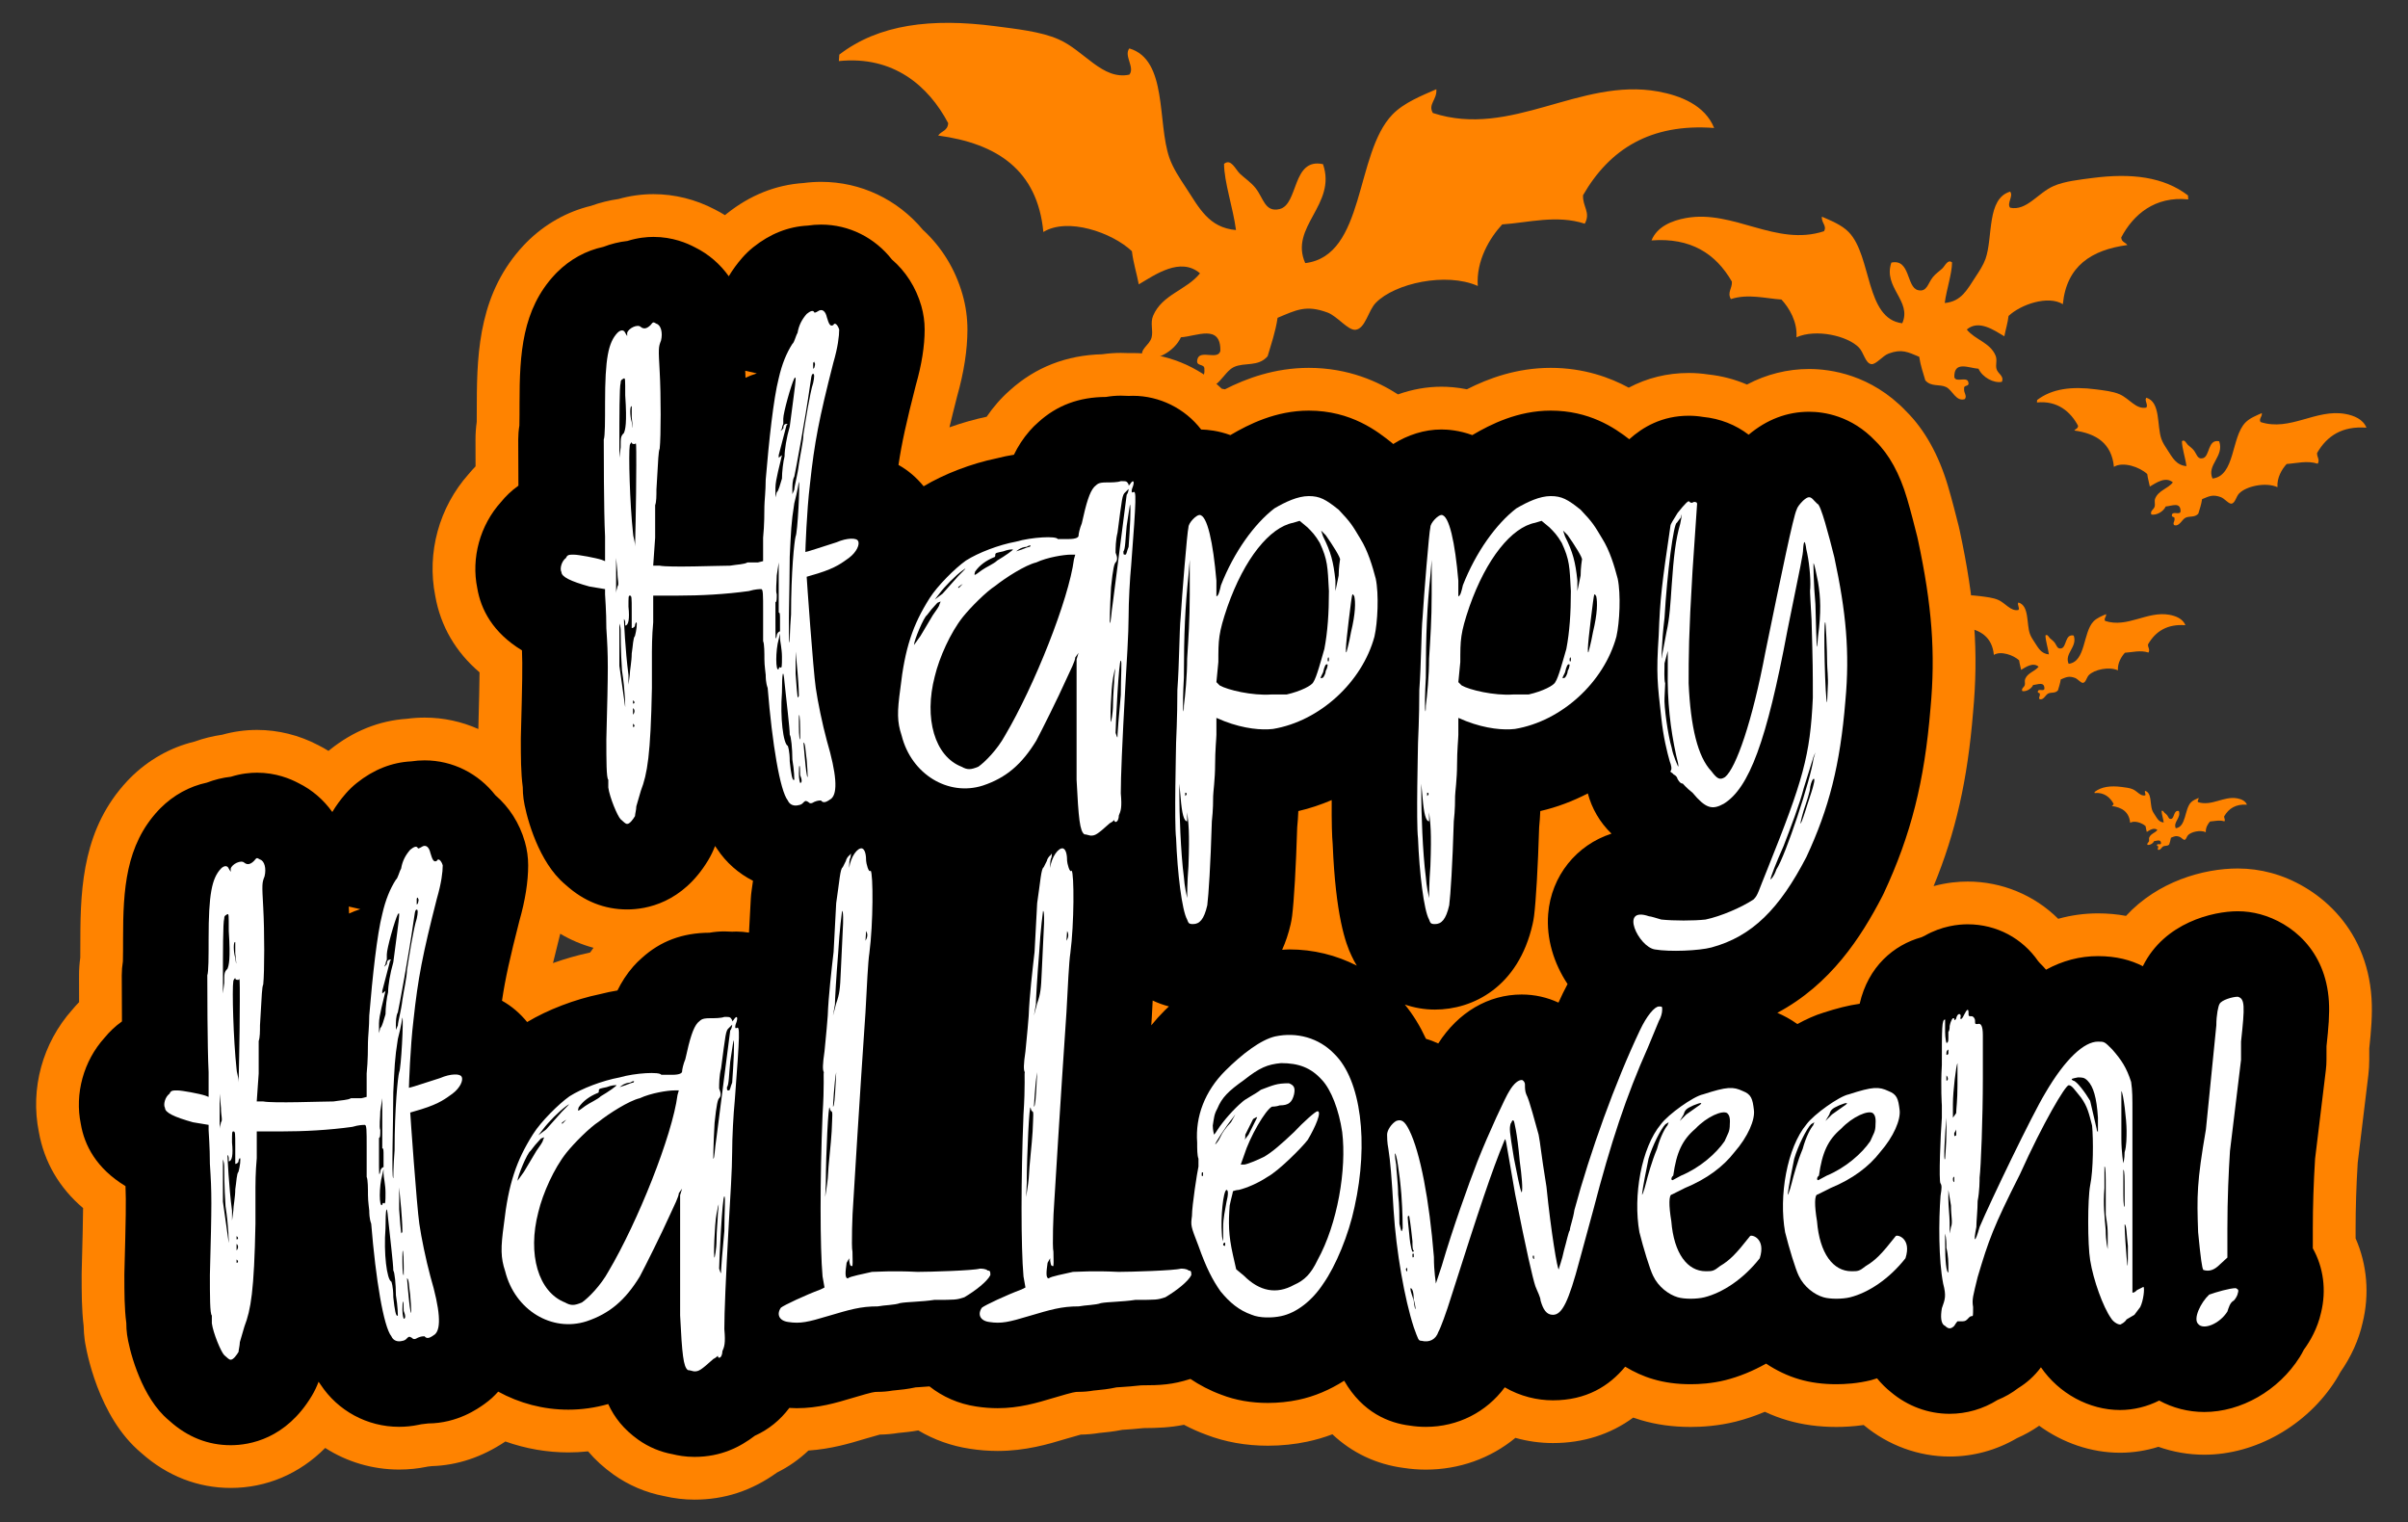 <?xml version="1.0" encoding="utf-8"?>
<!-- Generator: Adobe Illustrator 27.5.0, SVG Export Plug-In . SVG Version: 6.00 Build 0)  -->
<svg version="1.1" id="Layer_1" xmlns="http://www.w3.org/2000/svg" xmlns:xlink="http://www.w3.org/1999/xlink" x="0px" y="0px"
	 viewBox="0 0 273.227 172.733" style="enable-background:new 0 0 273.227 172.733;" xml:space="preserve">
<rect x="0" y="0" width="273.227" height="172.733" fill="#333333" stroke="none"/>
<g>
	<path style="fill:#FF8300;" d="M269.09,113.285c-0.522-8.369-6.443-12.9-11.357-14.238c-1.247-0.339-2.533-0.512-3.819-0.512
		c-3.914,0-9.088,1.473-12.683,5.377c-1.023-0.189-2.086-0.285-3.185-0.285c-1.534,0-3.04,0.206-4.507,0.616
		c-2.701-2.681-6.387-4.226-10.276-4.226c-1.03,0-2.373,0.112-3.864,0.519c2.518-6.11,3.848-12.052,4.477-19.714
		c0.631-6.814,0.205-12.604-1.518-20.638c-0.034-0.164-0.072-0.327-0.111-0.487c-0.3-1.192-0.747-2.957-1.205-4.507
		c-1.058-3.581-2.664-6.455-4.774-8.545c-3.975-4.157-8.59-4.78-10.996-4.78c-2.465,0-4.855,0.603-7.051,1.764
		c-1.382-0.593-2.855-0.98-4.377-1.142c-0.733-0.113-1.482-0.17-2.224-0.17c-2.442,0-4.722,0.56-6.813,1.667
		c-2.091-1.132-5.075-2.248-8.853-2.248c-3.872,0-7.096,1.204-9.509,2.431c-1.15-0.229-2.148-0.291-2.891-0.291
		c-1.66,0-3.324,0.297-4.928,0.871c-2.242-1.441-5.614-3.01-10.126-3.01c-3.871,0-7.098,1.205-9.51,2.432
		c-0.122-0.025-0.242-0.047-0.359-0.067c-2.699-2.563-6.33-4.046-10.082-4.046c-0.138,0-0.285,0.002-0.443,0.007
		c-0.304-0.015-0.613-0.023-0.932-0.023c-0.701,0-1.407,0.052-2.104,0.153c-4.059,0.1-7.581,1.472-10.472,4.083
		c-0.498,0.434-0.972,0.907-1.408,1.406c-0.447,0.512-0.858,1.044-1.238,1.601c-1.402,0.296-2.832,0.705-4.222,1.202
		c0.235-0.997,0.52-2.142,0.87-3.515c0.776-2.734,1.17-5.281,1.17-7.574c0-1.355-0.188-2.703-0.562-4.004
		c-0.817-2.854-2.365-5.372-4.49-7.315c-2.89-3.467-7.07-5.444-11.546-5.444c-0.668,0-1.341,0.045-2.005,0.133
		c-3.15,0.208-6.084,1.384-8.724,3.494c-0.063,0.05-0.123,0.1-0.185,0.15c-0.38-0.235-0.771-0.454-1.168-0.653
		c-2.148-1.13-4.545-1.728-6.936-1.728c-1.338,0-2.67,0.185-3.966,0.549c-1.061,0.15-2.11,0.411-3.128,0.777
		c-2.74,0.66-5.257,2.082-7.31,4.136c-0.111,0.112-0.221,0.226-0.327,0.339c-4.91,5.255-5.321,11.726-5.321,17.904
		c0,0.649,0.001,1.537-0.01,2.133c-0.092,0.662-0.139,1.333-0.139,2c0,0.863,0.002,1.916,0.007,3.046
		c-0.269,0.277-0.529,0.567-0.779,0.867c-3.361,3.77-4.775,8.93-3.792,13.845c0.598,3.407,2.316,6.356,5.024,8.657
		c-0.01,1.335-0.054,3.241-0.138,6.43c-1.892-0.845-3.956-1.295-6.089-1.295c-0.668,0-1.34,0.045-2.004,0.134
		c-3.155,0.208-6.091,1.385-8.731,3.499c-0.06,0.047-0.118,0.096-0.178,0.145c-0.386-0.239-0.781-0.46-1.186-0.662
		c-2.145-1.125-4.534-1.718-6.919-1.718c-1.338,0-2.669,0.184-3.963,0.547c-1.061,0.151-2.107,0.41-3.125,0.775
		c-2.741,0.659-5.262,2.081-7.315,4.138c-0.114,0.116-0.228,0.233-0.326,0.339c-4.911,5.255-5.322,11.727-5.322,17.904
		c0,0.648,0,1.537-0.009,2.134c-0.093,0.662-0.139,1.333-0.139,2.001c0,0.861,0.001,1.914,0.006,3.045
		c-0.267,0.275-0.526,0.564-0.774,0.861c-3.371,3.775-4.786,8.946-3.793,13.87c0.601,3.398,2.317,6.341,5.021,8.638
		c-0.012,1.441-0.062,3.546-0.159,7.212c-0.004,0.131-0.005,0.259-0.005,0.392c0,1.998,0,3.889,0.225,5.764
		c0.011,0.542,0.053,1.088,0.125,1.625c0.009,0.074,1.042,7.473,5.526,11.969c0.299,0.299,0.611,0.585,0.936,0.857
		c2.893,2.571,6.383,3.93,10.1,3.93c4.075,0,7.821-1.614,10.724-4.537c2.461,1.58,5.357,2.451,8.387,2.451
		c1.074,0,2.15-0.111,3.114-0.311l0.107-0.023c0.156-0.015,0.313-0.033,0.469-0.055c2.918-0.087,5.724-1.023,8.366-2.795
		c2.296,0.815,4.72,1.24,7.149,1.24c0.747,0,1.492-0.041,2.235-0.119c0.814,0.962,1.766,1.828,2.865,2.613
		c1.704,1.219,3.687,2.067,5.745,2.457c1.147,0.27,2.309,0.406,3.455,0.406c3.424,0,6.497-1.008,9.376-3.077
		c1.297-0.643,2.5-1.485,3.563-2.493c2.562-0.174,4.693-0.813,6.306-1.296l0.248-0.073c0.306-0.09,1.134-0.334,1.539-0.439
		c0.708-0.012,1.415-0.074,2.106-0.188l0.144-0.014c0.526-0.051,1.262-0.121,2.12-0.273c1.779,1.058,3.763,1.766,5.822,2.076
		c1.086,0.17,2.129,0.253,3.19,0.253c3.164,0,5.755-0.778,7.612-1.336l0.262-0.077c0.307-0.09,1.14-0.336,1.547-0.441
		c0.707-0.012,1.414-0.074,2.107-0.188l0.143-0.014c0.596-0.057,1.463-0.141,2.473-0.342l0.11-0.005
		c0.648-0.044,1.438-0.095,2.308-0.191c1.59-0.008,2.981-0.059,4.572-0.375c0.832,0.439,1.681,0.818,2.524,1.125
		c2.145,0.828,4.5,1.249,7,1.249c1.529,0,3.082-0.162,4.456-0.459c0.962-0.201,1.918-0.48,2.861-0.838
		c2.219,2.096,4.987,3.414,8.097,3.818c0.823,0.127,1.665,0.191,2.503,0.191c3.801,0,7.35-1.281,10.165-3.602
		c1.38,0.389,2.813,0.589,4.258,0.589c3.435,0,6.524-0.989,9.11-2.888c0.298,0.106,0.595,0.201,0.889,0.287
		c1.723,0.513,3.615,0.774,5.625,0.774c1.23,0,3.116-0.105,5.121-0.607c1.106-0.278,2.209-0.651,3.3-1.113
		c0.838,0.392,1.692,0.714,2.558,0.966c1.701,0.5,3.569,0.754,5.553,0.754c0.804,0,1.888-0.046,3.105-0.218
		c0.014,0.01,0.024,0.019,0.036,0.028c2.753,2.286,6.2,3.546,9.717,3.546c2.681,0,5.313-0.719,7.637-2.084
		c0.879-0.384,1.723-0.857,2.52-1.41c2.674,1.947,5.905,3.063,9.174,3.063c1.467,0,2.94-0.229,4.357-0.672
		c1.667,0.591,3.435,0.897,5.214,0.897c5.807,0,11.661-3.325,14.915-8.476c0.186-0.296,0.36-0.598,0.521-0.898
		c1.229-1.758,2.082-3.656,2.516-5.58c0.802-3.256,0.516-6.613-0.792-9.594v-1.068c0-2.421,0.082-4.95,0.241-7.518l1.201-9.912
		c0.071-0.581,0.107-1.172,0.107-1.756v-1.288C269.045,116.943,269.204,115.115,269.09,113.285z M66.965,108.066
		c-1.401,0.297-2.83,0.705-4.22,1.201c0.225-0.952,0.493-2.039,0.823-3.33c1.195,0.711,2.461,1.244,3.775,1.596
		C67.216,107.708,67.089,107.887,66.965,108.066z"/>
	<path d="M264.249,113.589c-0.363-5.808-4.261-8.901-7.788-9.862c-0.83-0.225-1.688-0.341-2.548-0.341
		c-2.84,0-8.298,1.3-10.738,6.167h0.002c-0.012,0.022-0.021,0.047-0.032,0.07c-1.358-0.695-3.001-1.146-5.099-1.146
		c-2.048,0-4.013,0.516-5.89,1.54c-0.228-0.269-0.464-0.522-0.715-0.762c-0.061-0.073-0.123-0.146-0.186-0.218
		c-1.762-2.543-4.658-4.17-7.993-4.17c-1.036,0-2.936,0.184-4.88,1.302c-0.119,0.053-0.24,0.108-0.358,0.167
		c-3.141,0.871-6.049,3.322-7.014,7.547c-1.299,0.182-2.601,0.524-4.098,1.006c-0.985,0.299-1.989,0.758-2.973,1.297
		c-0.756-0.541-1.53-0.96-2.273-1.276c6.058-3.228,9.505-8.587,11.898-13.196c0.064-0.121,0.125-0.244,0.182-0.369
		c3.082-6.608,4.619-12.686,5.299-20.968c0.582-6.282,0.178-11.668-1.433-19.185c-0.022-0.107-0.047-0.213-0.073-0.319
		c-0.288-1.154-0.722-2.856-1.15-4.308c-0.835-2.83-2.032-5.004-3.58-6.518c-2.73-2.887-5.866-3.331-7.539-3.331
		c-2.491,0-4.797,0.876-6.856,2.604c-1.453-1.112-3.233-1.833-5.198-2.021c-0.52-0.087-1.054-0.131-1.597-0.131
		c-3.041,0-5.222,1.292-6.751,2.667c-1.699-1.324-4.55-3.248-8.915-3.248c-3.739,0-6.831,1.565-8.832,2.742
		c-0.02,0.012-0.039,0.024-0.061,0.036c-1.486-0.546-2.8-0.638-3.507-0.638c-1.946,0-3.828,0.619-5.472,1.652
		c-0.045-0.037-0.083-0.082-0.128-0.118c-1.605-1.284-4.594-3.674-9.454-3.674c-3.738,0-6.829,1.565-8.83,2.742
		c-0.021,0.012-0.04,0.024-0.06,0.036c-1.367-0.502-2.581-0.619-3.318-0.634c-1.836-2.392-4.727-3.825-7.743-3.825
		c-0.143,0-0.305,0.004-0.483,0.013c-0.288-0.019-0.585-0.029-0.892-0.029c-0.565,0-1.13,0.05-1.685,0.147
		c-3.054,0.012-5.564,0.949-7.675,2.869c-0.347,0.299-0.671,0.623-0.972,0.968c-0.749,0.857-1.328,1.763-1.792,2.715
		c-0.654,0.108-1.321,0.245-1.975,0.415c-2.86,0.588-5.947,1.774-8.271,3.167c-0.798-0.979-1.751-1.809-2.855-2.421
		c0.378-2.542,0.898-4.861,1.967-9.045c0.666-2.327,1.003-4.449,1.003-6.309c0-0.903-0.126-1.801-0.374-2.67
		c-0.613-2.142-1.796-3.958-3.346-5.287c-1.919-2.449-4.821-3.957-8.027-3.957c-0.512,0-1.021,0.039-1.521,0.114
		c-2.206,0.111-4.281,0.935-6.18,2.453c-0.447,0.358-0.863,0.756-1.241,1.188c-0.584,0.667-1.097,1.37-1.536,2.105
		c-0.981-1.375-2.276-2.507-3.819-3.271c-0.917-0.488-2.562-1.192-4.719-1.192c-0.754,0-1.799,0.092-2.961,0.46
		c-0.946,0.104-1.866,0.335-2.742,0.673c-1.957,0.418-3.775,1.412-5.26,2.897c-0.076,0.076-0.15,0.153-0.224,0.232
		c-3.713,3.973-4.016,8.959-4.016,14.592c0,0.804,0,1.954-0.018,2.552c-0.087,0.522-0.13,1.051-0.13,1.582
		c0,1.402,0.004,3.311,0.021,5.235c-0.803,0.57-1.451,1.213-1.968,1.845c-2.4,2.652-3.402,6.373-2.7,9.784
		c0.407,2.404,1.739,5.031,5.071,7.058c0.074,1.775,0.04,3.608-0.126,9.84c-0.003,0.085-0.003,0.172-0.003,0.257
		c0,1.963,0,3.775,0.221,5.432v0.03c0,0.429,0.029,0.858,0.086,1.284c0.201,1.507,1.397,6.429,4.158,9.19
		c0.21,0.21,0.431,0.411,0.659,0.601c2.031,1.83,4.364,2.759,6.938,2.759c2.178,0,6.267-0.725,9.193-5.579
		c0.312-0.517,0.572-1.06,0.783-1.62c0.076,0.114,0.153,0.221,0.226,0.322c1.027,1.56,2.442,2.796,4.079,3.625
		c-0.045,0.334-0.094,0.688-0.153,1.08c-0.046,0.311-0.078,0.623-0.095,0.936l-0.206,3.865c-0.471-0.072-0.945-0.119-1.425-0.119
		c-0.144,0-0.306,0.004-0.483,0.014c-0.288-0.02-0.585-0.031-0.892-0.031c-0.567,0-1.132,0.05-1.687,0.148
		c-3.051,0.014-5.559,0.949-7.668,2.864c-0.348,0.3-0.672,0.622-0.974,0.966c-0.752,0.859-1.331,1.77-1.798,2.723
		c-0.653,0.107-1.318,0.244-1.971,0.414c-2.862,0.588-5.949,1.773-8.274,3.168c-0.798-0.978-1.751-1.808-2.855-2.42
		c0.378-2.544,0.899-4.861,1.969-9.045c0.665-2.328,1.002-4.45,1.002-6.312c0-0.903-0.125-1.801-0.374-2.669
		c-0.613-2.143-1.797-3.959-3.347-5.289c-1.919-2.448-4.821-3.954-8.026-3.954c-0.513,0-1.021,0.038-1.522,0.114
		c-2.207,0.111-4.284,0.936-6.182,2.456c-0.446,0.356-0.859,0.752-1.235,1.182c-0.584,0.668-1.097,1.371-1.538,2.107
		c-0.982-1.378-2.282-2.512-3.831-3.275c-0.921-0.489-2.561-1.186-4.708-1.186c-0.754,0-1.798,0.092-2.96,0.459
		c-0.944,0.104-1.864,0.334-2.738,0.67c-1.959,0.418-3.779,1.412-5.265,2.899c-0.076,0.077-0.15,0.153-0.224,0.232
		c-3.714,3.974-4.015,8.959-4.015,14.593c0,0.803,0,1.955-0.019,2.554c-0.085,0.521-0.129,1.05-0.129,1.581
		c0,1.402,0.004,3.31,0.022,5.234c-0.802,0.568-1.448,1.209-1.965,1.84c-2.408,2.656-3.41,6.385-2.701,9.803
		c0.409,2.4,1.742,5.02,5.068,7.043c0.075,1.773,0.04,3.605-0.126,9.84c-0.002,0.086-0.003,0.172-0.003,0.258
		c0,1.963,0,3.776,0.221,5.434v0.029c0,0.43,0.028,0.857,0.085,1.284c0.201,1.504,1.394,6.419,4.15,9.181
		c0.216,0.216,0.442,0.422,0.678,0.617c2.03,1.824,4.36,2.75,6.928,2.75c2.181,0,6.276-0.727,9.2-5.588
		c0.309-0.516,0.568-1.053,0.775-1.611c0.079,0.117,0.155,0.225,0.232,0.327c1.945,2.956,5.271,4.786,8.902,4.786
		c0.744,0,1.487-0.076,2.22-0.229c0.101-0.018,0.201-0.039,0.302-0.061c0.26-0.02,0.518-0.053,0.775-0.092
		c3.325-0.021,5.638-1.672,6.4-2.215c0.298-0.215,0.583-0.443,0.856-0.688c0.254-0.229,0.474-0.469,0.695-0.707
		c2.396,1.311,5.111,2.046,7.957,2.046c1.531,0,3.052-0.216,4.526-0.638c0.7,1.53,1.76,2.869,3.396,4.039
		c1.177,0.84,2.52,1.403,3.929,1.655c0.535,0.131,1.396,0.302,2.45,0.302c3.071,0,5.226-1.154,6.874-2.408
		c1.555-0.693,2.884-1.787,3.9-3.148c0.279,0.015,0.558,0.031,0.836,0.031c2.45,0,4.498-0.613,6.258-1.141l0.256-0.075
		c2.161-0.637,2.252-0.637,2.688-0.637c0.567,0,1.132-0.05,1.689-0.15c0.092-0.01,0.187-0.018,0.283-0.027
		c0.608-0.059,1.415-0.134,2.325-0.335c0.126-0.007,0.261-0.017,0.401-0.024c0.358-0.023,0.752-0.049,1.169-0.084
		c1.487,1.176,3.294,1.979,5.29,2.279c0.841,0.131,1.641,0.193,2.445,0.193c2.449,0,4.497-0.613,6.252-1.141l0.253-0.073
		c2.168-0.639,2.259-0.639,2.695-0.639c0.566,0,1.132-0.05,1.689-0.15c0.091-0.01,0.187-0.018,0.282-0.027
		c0.608-0.059,1.415-0.134,2.324-0.335c0.125-0.007,0.261-0.017,0.402-0.024c0.688-0.045,1.506-0.099,2.377-0.203
		c2.223-0.006,3.543-0.068,5.598-0.727c1.007,0.676,2.168,1.303,3.53,1.801c1.586,0.612,3.352,0.923,5.255,0.923
		c1.186,0,2.406-0.127,3.466-0.356c1.81-0.377,3.562-1.129,5.195-2.165c2.097,3.66,5.137,4.807,7.433,5.091
		c0.605,0.097,1.216,0.145,1.823,0.145c3.649,0,6.898-1.686,8.964-4.488c1.771,1.035,3.704,1.475,5.459,1.475
		c3.796,0,6.385-1.613,8.205-3.816c1.006,0.605,2.07,1.099,3.183,1.418c1.27,0.379,2.694,0.572,4.236,0.572
		c0.957,0,2.412-0.077,3.935-0.458c1.571-0.395,3.132-1.036,4.633-1.88c1.167,0.777,2.438,1.391,3.779,1.781
		c1.256,0.369,2.664,0.557,4.185,0.557c0.955,0,2.41-0.077,3.938-0.458c0.229-0.059,0.458-0.142,0.688-0.21
		c0.488,0.597,1.022,1.125,1.586,1.574c1.896,1.588,4.223,2.451,6.648,2.451c1.929,0,3.795-0.545,5.43-1.566
		c0.838-0.338,1.62-0.787,2.348-1.344c0.945-0.581,1.84-1.355,2.586-2.367c2.04,2.969,5.468,4.846,8.967,4.846l0,0
		c1.578,0,3.09-0.389,4.45-1.072c1.54,0.838,3.289,1.297,5.121,1.297c4.183,0,8.427-2.438,10.811-6.211
		c0.175-0.277,0.334-0.559,0.479-0.852c0.72-0.98,1.548-2.413,1.951-4.195c0.633-2.577,0.272-5.152-0.932-7.312v-2.196
		c0-2.559,0.087-5.236,0.258-7.961l1.22-10.056c0.048-0.388,0.072-0.778,0.072-1.169V118.7
		C264.208,116.594,264.341,115.047,264.249,113.589z M39.606,103.646c-0.01-0.281-0.021-0.548-0.032-0.795l1.315,0.299
		C40.453,103.285,40.025,103.45,39.606,103.646z M130.684,115.525c0.004-0.054,0.051-0.939,0.051-0.939
		c0.017-0.33,0.037-0.697,0.056-1.072c0.586,0.279,1.201,0.502,1.842,0.67c-0.159,0.153-0.317,0.295-0.477,0.455
		c-0.545,0.543-1.053,1.107-1.526,1.691C130.648,116.059,130.666,115.787,130.684,115.525z M84.558,42.063l1.319,0.3
		c-0.438,0.134-0.868,0.3-1.286,0.498C84.581,42.579,84.57,42.312,84.558,42.063z M146.291,107.717c-0.27,0-0.54,0.03-0.811,0.041
		c0.39-0.873,0.722-1.83,0.966-2.904c0.071-0.313,0.127-0.629,0.167-0.947c0.217-1.738,0.437-5.568,0.576-10.055
		c0.059-0.582,0.102-1.194,0.129-1.832c1.295-0.297,2.558-0.726,3.785-1.247c-0.014,2.671,0.031,4.074,0.113,5.005
		c0.329,8.043,1.45,11.253,2.152,12.688c0.172,0.383,0.375,0.74,0.584,1.092C151.617,108.363,149.015,107.717,146.291,107.717z
		 M163.194,118.386c-0.479-0.224-0.945-0.394-1.396-0.53c-0.646-1.393-1.433-2.703-2.396-3.883c1.069,0.361,2.211,0.57,3.414,0.57
		c4.295,0,9.462-2.545,11.083-9.695c0.07-0.305,0.125-0.614,0.165-0.926c0.22-1.733,0.439-5.57,0.577-10.071
		c0.059-0.582,0.102-1.193,0.129-1.831c1.87-0.429,3.68-1.117,5.396-2.001c0.457,1.721,1.37,3.29,2.668,4.545
		c0.004,0.006,0.01,0.012,0.013,0.019c-3.94,1.272-6.837,4.772-7.182,9.121c-0.222,2.79,0.641,5.597,2.201,7.94
		c-0.18,0.334-0.357,0.675-0.532,1.041c-0.165,0.348-0.331,0.704-0.498,1.068c-1.271-0.592-2.685-0.921-4.174-0.921
		C168.876,112.833,165.454,114.849,163.194,118.386z"/>
	<g>
		<path style="fill:#FFFFFF;" d="M69.021,89.346v-0.886c-0.221-0.147-0.221-2.288-0.221-4.576c0.221-8.338,0.221-9.224,0-12.619
			c0-1.918-0.147-3.688-0.147-3.836v-0.591l-1.771-0.295c-2.141-0.59-3.173-1.106-3.173-1.624c-0.222-0.368,0-1.254,0.517-1.623
			c0.147-0.368,0.369-0.368,0.886-0.368c0.517,0,2.51,0.368,3.173,0.59l0.369,0.147v-2.804c-0.147-2.878-0.147-9.963-0.147-10.996
			c0.147-0.369,0.147-2.14,0.147-4.133c0-5.092,0.368-6.863,1.402-7.969c0.369-0.369,0.737-0.369,0.886,0l0.221,0.368v-0.368
			c0.147-0.517,1.182-1.034,1.55-0.664c0.369,0.295,0.738,0.147,1.106-0.221c0.295-0.37,0.295-0.37,0.664-0.149
			C75,36.877,75.222,37.763,75,38.647c-0.296,0.739-0.296,0.886-0.147,3.542c0.147,2.657,0.147,7.307,0,8.708
			c-0.148,0.37-0.148,0.886-0.37,4.649c0,0.665,0,1.403-0.146,1.771v3.69l-0.223,3.172h0.739c1.106,0.222,6.716,0,7.97,0
			c0.885-0.147,1.624-0.147,1.992-0.368h1.181l0.591-0.148v-2.656c0.146-1.403,0.146-3.025,0.146-3.542
			c0-0.517,0.148-1.771,0.148-3.026c0.369-4.427,0.886-9.225,1.476-11.513c0.369-1.624,0.886-2.877,1.55-3.912
			c0.222-0.147,0.369-0.885,0.59-1.253c0.148-0.885,0.518-1.55,1.033-2.141c0.37-0.295,0.738-0.516,0.886-0.147
			c0,0,0.147,0,0.369-0.147c0.517-0.369,0.887,0,1.034,0.664c0.221,0.737,0.367,1.108,0.737,0.886c0.147-0.37,0.516,0,0.664,0.516
			c0,0.737-0.148,1.993-0.664,3.763c-1.624,6.347-2.141,9.004-2.656,13.8c-0.37,3.027-0.518,7.454-0.518,7.675
			c0.147,0,1.919-0.59,3.543-1.107c1.181-0.516,2.287-0.516,2.435-0.147c0.222,0.369-0.147,1.254-1.032,1.919
			c-0.739,0.517-1.402,1.107-3.543,1.771c-0.737,0.222-1.255,0.37-1.255,0.37c0,0.147,0.738,10.627,1.033,12.618
			c0.222,1.551,0.738,4.059,1.256,5.979c1.106,3.763,1.253,5.903,0.516,6.567c-0.516,0.369-0.885,0.591-1.181,0.222
			c-0.222,0-0.369,0-0.738,0.147c-0.368,0.222-0.516,0.222-0.737,0c-0.296-0.147-0.296-0.147-0.664,0.222
			c-0.223,0.148-0.369,0.148-0.369,0.148c-0.517,0.148-1.034,0-1.255-0.517c-0.886-1.107-1.771-6.421-2.287-12.768
			c-0.222-0.59-0.222-1.254-0.222-1.476c0-0.148-0.148-1.033-0.148-1.771c0-0.665,0-1.771-0.146-2.066v-3.395
			c0-1.919,0-2.509-0.222-2.509c-0.146,0-0.664,0-1.403,0.222c-2.655,0.369-5.46,0.517-8.115,0.517h-2.732v3.024
			c-0.147,1.551-0.147,3.173-0.147,3.321v4.132c-0.147,7.601-0.516,9.742-1.254,11.66l-0.516,1.772c0,0.367-0.148,0.884-0.148,1.105
			c-0.222,0.368-0.591,0.886-0.886,0.886c-0.221,0-0.369-0.222-0.737-0.518C70.056,92.593,69.17,90.453,69.021,89.346z
			 M70.056,64.919l-0.148-1.623v3.984c0-0.295,0.148-0.59,0.148-0.738C70.277,66.322,70.056,65.806,70.056,64.919z M70.941,44.847
			c0-1.919,0-1.919-0.148-1.919c-0.221,0.147-0.368,0.147-0.368,0.517c-0.147,0.37-0.147,4.059-0.147,6.716v1.771l0.147-1.181
			c0-1.106,0-1.254,0.368-1.624C70.941,48.759,71.162,48.093,70.941,44.847z M70.425,71.487c0-0.369-0.147-0.738-0.147-0.738v4.797
			c0.516,3.542,0.664,4.797,0.664,4.649c0,0,0-1.771-0.369-4.133C70.425,73.923,70.425,71.856,70.425,71.487z M72.048,72.152
			c0.148-0.517,0.296-1.551,0.148-1.551c0,0-0.148,0.148-0.148,0.37c0,0.147-0.222,0.294-0.369,0.294v-1.918
			c0-1.624,0-1.771-0.222-1.771c-0.147,0-0.147,0.147-0.147,1.253c0.147,1.403,0,2.141-0.368,2.141v-0.37
			c0-0.221-0.148-0.368-0.148-0.368c0,0.147,0.148,3.542,0.517,6.346v1.107l0.147-1.107c0-0.516,0.222-1.549,0.222-2.436
			C71.826,73.259,71.826,72.373,72.048,72.152z M72.048,50.381c-0.222,0-0.369,0-0.369-0.221c0,0-0.222,0.221-0.222,0.369
			c-0.147,0.886,0,6.568,0.369,9.963c0,0.368,0.222,0.885,0.222,1.401c0,1.035,0.148-5.312,0.148-9.077
			C72.196,50.161,72.196,50.161,72.048,50.381z M71.679,46.101c-0.222-0.147-0.222,1.107,0,1.772c0.147,1.108,0.147,0.738,0-0.517
			V46.101z M71.826,79.826c0.222,0,0.222-0.221,0-0.368V79.826z M71.826,81.081c0.222-0.221,0.222-0.59,0-0.737V81.081z
			 M71.826,82.483c0.222,0,0.222-0.222,0-0.37V82.483z M89.021,51.784c0-0.738,0.221-2.14,0.589-3.396
			c0.296-2.288,0.665-4.944,0.665-5.313c0-0.295,0-0.295-0.147-0.147c-0.369,0.738-1.254,3.912-1.254,4.576v0.59
			c0,0-0.148,0.295-0.148,0.517c-0.222,0.37-0.222,0.37,0.148,0c0-0.369,0.147-0.517,0.368-0.517c0.147,0,0.147,0,0,0.148
			l-0.886,3.396v0.295l0.369-0.295c-0.222,1.032-0.738,2.804-0.738,3.689v1.107l0.148-0.59c0.222-0.147,0.369-0.887,0.591-1.55
			C88.726,53.556,88.874,52.301,89.021,51.784z M88.504,70.381c0-0.665,0-0.886-0.147-0.886v-5.682l-0.222,1.476
			c0,0.664-0.148,1.771,0,2.141c0,0.517,0,0.885-0.148,0.885v2.067c0,2.14,0,2.362,0.148,1.771c0-0.296,0.222-0.517,0.369-0.517
			V70.381z M88.726,74.513c0-0.886-0.222-1.771-0.222-2.14v-0.517l-0.147,0.665c-0.369,1.254-0.369,3.764,0,3.394
			c0-0.221,0.147-0.221,0.147-0.221C88.726,75.915,88.726,75.546,88.726,74.513z M89.61,83.368c0-0.737-0.368-3.763-0.589-5.903
			c-0.147-1.771-0.296-1.18-0.296,1.107c-0.222,2.804,0.148,5.829,0.664,6.051c0,0,0.221,0.517,0.221,1.771
			c0.148,1.402,0.296,2.287,0.518,2.066c0,0,0-1.033-0.222-2.288C89.906,84.919,89.759,83.516,89.61,83.368z M90.275,60.861
			c0.221-0.368,0.516-6.051,0.369-6.199c0,0-0.148,1.034-0.517,2.436c-0.369,2.288-0.369,3.172-0.518,6.051
			c0,3.394-0.221,9.741,0,9.741c0,0,0-1.402,0.148-3.173C89.759,64.919,90.128,61.377,90.275,60.861z M91.161,49.275
			c0.221-1.402,0.738-4.723,1.106-5.83c0.147-0.664,0.147-1.033,0-1.033c-0.221,0-0.221,0.516-0.368,1.402
			c-0.518,3.689-1.624,9.594-1.771,10.258c-0.222,0.369-0.222,1.106-0.222,1.475v0.517l0.222-0.517c0-0.369,0.368-1.623,0.517-2.878
			C90.791,51.637,91.161,50.013,91.161,49.275z M90.275,73.923v2.508c0.221,3.027,0.221,2.879,0.369,2.509
			c0-0.222,0-0.886-0.148-2.656L90.275,73.923z M90.791,82.852c0-1.624-0.146-2.362-0.146-1.106c0,0.886,0,2.139,0.146,2.139V82.852
			z M90.645,87.796c0,0.664,0.146,1.034,0.146,1.034c0.223,0,0.223-0.37,0-0.887C90.791,86.543,90.645,86.543,90.645,87.796z
			 M91.161,84.255c0-0.222,0.221,2.804,0.368,3.542c0.148,0.885,0.148,0.147,0-1.624C91.382,85.14,91.382,84.255,91.161,84.255z
			 M92.268,41.157v0.517c0,0.221,0,0.221,0.147,0c0-0.147,0.147-0.37,0-0.517C92.415,41.009,92.415,41.009,92.268,41.157z"/>
		<path style="fill:#FFFFFF;" d="M122.156,88.461V74.809l0.222-0.739l-0.371,0.517c0,0.37-0.515,1.402-1.032,2.509
			c-0.959,2.14-2.73,5.682-3.395,6.937c-1.623,2.657-3.395,4.206-6.052,5.091c-3.91,1.254-8.116-1.254-9.225-5.683
			c-0.515-1.549-0.515-2.656-0.146-5.313c0.517-4.575,1.402-7.231,3.32-10.257c0.887-1.402,2.879-3.395,4.133-4.28
			c1.402-0.885,3.689-1.771,5.683-2.14c1.771-0.516,4.575-0.664,4.723-0.294h1.255c0.886,0,1.107-0.222,1.107-0.37
			c0-0.221,0.146-0.886,0.368-1.402c0.517-2.361,0.886-3.542,1.401-4.133c0.37-0.296,0.37-0.517,1.402-0.517
			c0.518,0,1.254,0,1.624-0.147c0.665,0,0.665,0,0.886,0.368v0.148l0.147-0.148c0.368-0.59,0.517-0.368,0.368,0.148
			c-0.222,0.516-0.222,0.887,0,0.739c0.37-0.223,0.37,0.517-0.222,8.265c-0.146,1.476-0.294,4.132-0.294,5.903
			c0,1.771-0.221,5.313-0.369,7.822c-0.369,6.715-0.517,10.257-0.517,12.176c0.147,1.623,0,1.992-0.221,2.508
			c0,0.37-0.149,0.738-0.371,0.738c0,0-0.146,0-0.146-0.222c-0.074,0.074-0.221,0.222-0.517,0.369
			c-1.401,1.255-1.623,1.403-2.141,1.403c-0.146,0-0.516-0.147-0.737-0.147C122.524,94.291,122.378,92.888,122.156,88.461z
			 M105.847,69.79c0.369-0.516,0.738-1.033,0.738-1.18l0.147-0.37l-0.368,0.148l-0.665,0.738l-0.518,0.664
			c-0.367,0.222-1.475,2.879-1.475,3.395l0.737-1.033L105.847,69.79z M114.039,83.442c3.318-5.608,7.231-15.422,7.821-19.998
			l0.146-0.516h-0.515c-0.739,0-2.657,0.294-3.912,0.885c-1.255,0.295-3.541,1.771-4.648,2.657
			c-1.034,0.663-2.805,2.435-3.689,3.542c-1.403,1.771-2.657,4.575-3.174,6.715c-1.254,4.797,0,9.077,3.025,10.258
			c0.664,0.368,1.033,0.368,1.919,0C111.75,86.468,113.153,85.065,114.039,83.442z M108.725,65.362
			c0.886-0.886,1.033-1.033,0.518-0.664c-0.886,0.664-1.993,1.771-2.657,2.656l-0.517,0.665l0.885-0.665L108.725,65.362z
			 M109.242,66.248c-0.37,0.222-0.518,0.369-0.518,0.369C108.725,66.838,108.872,66.617,109.242,66.248z M114.924,62.337
			c-0.222,0-0.518,0-1.106,0.221c-0.664,0.149-0.886,0.149-0.886,0.371c0,0.146,0,0.294-0.147,0.294
			c-0.887,0.369-1.623,0.886-2.141,1.623c-0.147,0.517-0.147,0.517,0.738-0.147c0.516-0.369,1.402-0.738,1.771-1.107
			C114.039,63.075,115.071,62.337,114.924,62.337z M116.474,62.042c-0.296,0-0.664,0.147-0.885,0.295l-0.296,0.221l0.664-0.221
			c0.368-0.148,0.737-0.295,0.886-0.295C117.063,61.821,116.843,61.821,116.474,62.042z M127.839,56.138
			c0.221-0.295,0.221-0.664,0.221-0.664l-0.369,0.369c-0.369,0.295-0.369,0.664-0.887,4.575c-0.222,0.885-0.222,1.771-0.222,2.288
			c0.222,0.516,0.222,0.885,0,1.106c-0.146,0.147-0.294,0.664-0.515,2.804c-0.148,2.509-0.148,4.059-0.148,4.059
			c0.148,0,0.148-1.034,0.369-2.435L127.839,56.138z M126.436,76.948c0.146-1.476,0.146-1.476-0.147,0
			c-0.221,1.181-0.369,5.093-0.221,4.945c0,0,0.221-0.887,0.221-1.993C126.288,78.867,126.436,77.465,126.436,76.948z
			 M127.174,74.957c-0.221-0.148-0.592,7.305-0.592,8.191c0.222,0.664,0.222,0.664,0.222,0.147c0-0.147,0.149-2.14,0.37-4.428
			C127.174,76.727,127.321,74.957,127.174,74.957z M128.207,57.245c0,0-0.147,1.034-0.368,2.435
			c-0.148,1.477-0.148,2.657-0.37,2.878c0,0.371,0,0.371,0.222,0.371c0.148,0,0.148-0.371,0.369-0.887
			C128.207,60.049,128.354,57.392,128.207,57.245z"/>
		<path style="fill:#FFFFFF;" d="M133.446,95.103c-0.222-1.772,0-10.258,0-10.848c0-0.148,0.146-2.805,0.146-5.979
			c0.222-3.025,0.222-6.789,0.37-8.191c0.147-2.436,0.738-9.742,0.887-10.258c0-0.516,0.885-1.402,1.253-1.402
			c0.886,0,1.551,3.173,1.919,7.453v1.771c0.221,0,0.368-0.59,0.517-1.254c1.476-3.765,3.764-6.937,6.051-8.709
			c1.254-0.738,2.657-1.402,3.911-1.402c1.256,0,1.919,0.369,3.395,1.549c1.401,1.477,1.549,1.771,2.435,3.248
			c0.885,1.401,1.401,3.172,1.771,4.576c0.369,1.771,0.221,4.943-0.147,6.568c-1.402,5.165-6.198,9.593-11.513,10.478
			c-1.255,0.148-3.246,0-5.534-0.885l-0.886-0.37v1.919c0,0.369-0.148,1.771-0.148,3.395c0,1.624-0.221,3.173-0.221,3.542
			c0,0.37,0,1.624-0.148,2.878c-0.147,4.946-0.369,8.339-0.517,9.519c-0.37,1.626-0.886,2.142-1.624,2.142
			c-0.515,0-0.515-0.147-0.663-0.516C134.11,103.295,133.593,99.014,133.446,95.103z M134.701,92.15v1.032
			c-0.369,0-0.591-0.885-0.738-2.656l-0.148-1.623v1.254c0,1.918,0.148,6.569,0.518,9.372c0.073,1.032,0.296,1.991,0.369,2.36
			c0-0.221,0-1.771,0.148-3.614C134.996,94.291,134.85,93.404,134.701,92.15z M134.996,67.429v-3.911l-0.146,1.77
			c-0.371,3.542-0.518,6.567-0.518,11.586c-0.222,3.837,0,4.575,0,3.173c0.146-1.107,0.369-3.395,0.369-5.313
			C134.85,72.373,134.996,70.307,134.996,67.429z M134.479,90.305c0.223-0.146,0.223-0.368,0-0.368V90.305z M145.99,78.793
			c1.624-0.369,2.88-1.033,3.028-1.401c0.368-0.517,0.885-2.509,1.254-3.764c0.368-1.92,0.517-4.059,0.517-6.567
			c-0.148-2.805-0.148-3.542-1.033-5.461c-0.517-0.886-0.886-1.255-1.403-1.771l-0.885-0.738l-0.738,0.222
			c-2.657,0.516-5.534,4.059-7.454,9.519c-1.033,3.025-1.033,3.764-1.033,6.273l-0.221,2.288l0.368,0.369
			c0.886,0.516,3.691,1.18,5.83,1.033H145.99z M150.641,75.399c-0.222-0.148-0.368,0.222-0.516,0.886
			c-0.369,0.738-0.369,0.738,0,0.59c0,0,0.294-0.369,0.294-0.738C150.641,75.767,150.641,75.399,150.641,75.399z M151.895,65.289
			c0-0.886,0.148-1.77,0.148-1.77c0.146-0.147-0.886-1.771-1.624-2.805l-0.516-0.517l0.222,0.665
			c0.885,1.771,1.18,2.878,1.401,5.018v1.181L151.895,65.289z M150.789,74.735c0-0.222-0.148-0.222-0.148,0.147
			c0,0.222,0.148,0.222,0.148,0V74.735z M153.666,67.65c-0.222-0.369-0.222-0.369-0.369,0.664c-0.369,2.878-0.737,5.903-0.517,5.683
			c0,0,0.295-1.033,0.517-2.289C153.814,69.568,153.814,68.314,153.666,67.65z"/>
		<path style="fill:#FFFFFF;" d="M160.898,95.103c-0.221-1.772,0-10.258,0-10.848c0-0.148,0.147-2.805,0.147-5.979
			c0.222-3.025,0.222-6.789,0.369-8.191c0.148-2.436,0.737-9.742,0.885-10.258c0-0.516,0.886-1.402,1.254-1.402
			c0.885,0,1.551,3.173,1.92,7.453v1.771c0.222,0,0.369-0.59,0.517-1.254c1.478-3.765,3.765-6.937,6.052-8.709
			c1.255-0.738,2.658-1.402,3.911-1.402c1.256,0,1.921,0.369,3.395,1.549c1.402,1.477,1.55,1.771,2.435,3.248
			c0.887,1.401,1.402,3.172,1.773,4.576c0.369,1.771,0.222,4.943-0.147,6.568c-1.404,5.165-6.199,9.593-11.515,10.478
			c-1.254,0.148-3.245,0-5.534-0.885l-0.886-0.37v1.919c0,0.369-0.147,1.771-0.147,3.395c0,1.624-0.222,3.173-0.222,3.542
			c0,0.37,0,1.624-0.148,2.878c-0.146,4.946-0.368,8.339-0.518,9.519c-0.368,1.626-0.885,2.142-1.622,2.142
			c-0.517,0-0.517-0.147-0.664-0.516C161.563,103.295,161.046,99.014,160.898,95.103z M162.152,92.15v1.032
			c-0.368,0-0.59-0.885-0.737-2.656l-0.147-1.623v1.254c0,1.918,0.147,6.569,0.517,9.372c0.073,1.032,0.294,1.991,0.368,2.36
			c0-0.221,0-1.771,0.148-3.614C162.447,94.291,162.3,93.404,162.152,92.15z M162.447,67.429v-3.911l-0.147,1.77
			c-0.368,3.542-0.516,6.567-0.516,11.586c-0.222,3.837,0,4.575,0,3.173c0.147-1.107,0.368-3.395,0.368-5.313
			C162.3,72.373,162.447,70.307,162.447,67.429z M161.932,90.305c0.221-0.146,0.221-0.368,0-0.368V90.305z M173.444,78.793
			c1.624-0.369,2.88-1.033,3.027-1.401c0.37-0.517,0.885-2.509,1.255-3.764c0.369-1.92,0.515-4.059,0.515-6.567
			c-0.145-2.805-0.145-3.542-1.032-5.461c-0.516-0.886-0.885-1.255-1.402-1.771l-0.887-0.738l-0.736,0.222
			c-2.659,0.516-5.535,4.059-7.456,9.519c-1.032,3.025-1.032,3.764-1.032,6.273l-0.222,2.288l0.369,0.369
			c0.885,0.516,3.69,1.18,5.829,1.033H173.444z M178.096,75.399c-0.222-0.148-0.369,0.222-0.518,0.886
			c-0.369,0.738-0.369,0.738,0,0.59c0,0,0.296-0.369,0.296-0.738C178.096,75.767,178.096,75.399,178.096,75.399z M179.348,65.289
			c0-0.886,0.148-1.77,0.148-1.77c0.147-0.147-0.885-1.771-1.622-2.805l-0.518-0.517l0.222,0.665
			c0.885,1.771,1.181,2.878,1.402,5.018v1.181L179.348,65.289z M178.241,74.735c0-0.222-0.145-0.222-0.145,0.147
			c0,0.222,0.145,0.222,0.145,0V74.735z M181.119,67.65c-0.222-0.369-0.222-0.369-0.369,0.664c-0.368,2.878-0.737,5.903-0.516,5.683
			c0,0,0.294-1.033,0.516-2.289C181.267,69.568,181.267,68.314,181.119,67.65z"/>
		<path style="fill:#FFFFFF;" d="M188.5,104.327c1.4,0.147,3.689,0.147,5.018,0c1.772-0.369,4.134-1.401,5.462-2.288
			c0.515-0.518,0.515-0.887,1.548-3.395c4.062-10.111,4.872-12.915,5.168-19.482c0-3.025,0-3.763-0.147-8.855
			c-0.074-1.623-0.222-3.247-0.148-3.542c0.074-1.254-0.147-3.247-0.443-4.428c-0.147-1.106-0.293-1.106-0.367,0
			c0,0.517-0.222,1.55-1.773,9.15c-2.362,12.62-4.354,17.933-7.231,19.704c-1.326,0.737-2.066,0.517-3.543-1.255
			c-0.665-0.516-1.106-1.033-1.106-1.033c-0.222,0-0.369-0.147-0.591-0.517c-0.074-0.37-0.443-0.516-0.443-0.516
			c-0.146-0.222-0.367-0.222-0.367-0.37c0.222-0.221,0.073-0.738-0.074-1.106c-0.296-1.033-0.739-2.805-0.959-4.945
			c-0.443-3.911-0.591-4.944-0.295-9.372c0.147-4.132,0.369-5.903,1.328-12.398c0-0.221,0.367-0.738,0.811-1.475
			c0.811-1.034,1.33-1.551,1.33-1.255c0.148,0,0.148,0.222,0.516,0c0.147,0,0.369,0,0.369,0.222l-0.518,7.6
			c-0.441,7.306-0.441,9.742-0.441,12.767c0.222,4.945,1.033,8.339,2.584,9.962c0.663,0.886,0.959,1.033,1.548,0.664
			c1.255-1.033,3.1-6.346,4.574-14.169c1.847-9.003,3.177-15.423,3.544-16.162c0.074-0.294,0.37-0.663,0.739-1.032
			c0.589-0.517,0.811-0.517,1.254,0l0.368,0.369c0.369,0,1.327,3.69,1.919,6.051c1.328,6.198,1.77,10.774,1.254,16.309
			c-0.591,7.231-1.846,12.176-4.428,17.712c-3.025,5.829-6.125,9.002-10.772,10.254c-1.403,0.37-4.725,0.518-6.422,0.223
			c-1.844-0.294-4.059-4.945-0.663-3.763C187.32,103.958,187.983,104.18,188.5,104.327z M189.681,66.396
			c0.22-3.173,0.441-5.166,0.959-6.937c0.222-1.033,0.222-1.402,0.073-0.738c-0.295,0.369-0.443,0.59-0.443,0.59
			c-0.369,0-1.106,5.682-1.401,10.774c-0.368,3.026-0.368,5.313-0.294,4.428c0-0.148,0.294-1.55,0.516-2.805
			C189.459,70.086,189.533,68.536,189.681,66.396z M189.237,75.989v-2.14l-0.369,1.402c0,0.738-0.074,1.771,0.073,2.288
			l-0.073,1.624c-0.074,0.886,0.369,4.206,0.813,5.683c0.146,0.885,0.737,2.14,0.737,2.14c0.073-0.222-0.074-0.59-0.222-1.255
			C189.533,82.704,189.163,79.532,189.237,75.989z M205.768,86.099l0.221-0.738l-0.221,0.516l-1.105,3.543
			c-0.443,1.771-1.552,4.649-2.289,6.569c-0.887,1.992-1.476,3.541-1.476,3.763c-0.076,0.146,0.369-0.222,0.663-1.107
			C202.594,97.096,205.474,88.387,205.768,86.099z M205.768,89.051c0.294-1.034-0.147-0.886-0.369,0.222
			c0,0.516-0.443,1.772-0.736,2.656c-0.665,2.289-0.37,1.92,0.441-0.737C205.399,90.305,205.695,89.42,205.768,89.051z
			 M206.284,66.026c-0.222-1.033-0.367-1.918-0.516-2.14c0,0.222,0,2.288,0.221,4.649c0.148,5.461,0.148,5.682,0.295,3.691
			C206.653,69.42,206.58,67.798,206.284,66.026z M207.391,77.908c0.074-0.886-0.074-2.141-0.074-2.657
			c0-1.402-0.148-4.796-0.22-4.649c-0.222,0,0,9.078,0.22,9.078L207.391,77.908z"/>
	</g>
	<g>
		<path style="fill:#FFFFFF;" d="M24.037,150.133v-0.885c-0.221-0.148-0.221-2.291-0.221-4.578c0.221-8.34,0.221-9.225,0-12.617
			c0-1.919-0.146-3.688-0.146-3.836v-0.594l-1.772-0.295c-2.141-0.592-3.174-1.106-3.174-1.624c-0.222-0.367,0-1.254,0.517-1.622
			c0.146-0.369,0.368-0.369,0.886-0.369c0.517,0,2.509,0.369,3.173,0.59l0.37,0.147v-2.802c-0.148-2.878-0.148-9.964-0.148-10.996
			c0.148-0.369,0.148-2.145,0.148-4.135c0-5.091,0.367-6.864,1.401-7.97c0.369-0.369,0.737-0.369,0.885,0l0.222,0.368v-0.368
			c0.147-0.517,1.182-1.032,1.55-0.664c0.369,0.295,0.738,0.148,1.106-0.222c0.296-0.368,0.296-0.368,0.665-0.146
			c0.518,0.146,0.738,1.032,0.518,1.917c-0.296,0.739-0.296,0.888-0.148,3.544c0.148,2.656,0.148,7.307,0,8.708
			c-0.148,0.37-0.148,0.887-0.369,4.647c0,0.665,0,1.402-0.147,1.771v3.692l-0.222,3.171h0.738c1.106,0.223,6.716,0,7.97,0
			c0.886-0.147,1.623-0.147,1.992-0.369h1.18l0.592-0.147v-2.654c0.147-1.401,0.147-3.025,0.147-3.545
			c0-0.517,0.147-1.771,0.147-3.025c0.369-4.426,0.885-9.224,1.477-11.511c0.369-1.625,0.885-2.879,1.55-3.914
			c0.221-0.147,0.368-0.885,0.589-1.253c0.147-0.886,0.517-1.55,1.034-2.14c0.368-0.295,0.737-0.516,0.885-0.146
			c0,0,0.147,0,0.369-0.148c0.518-0.369,0.886,0,1.034,0.664c0.221,0.738,0.368,1.106,0.737,0.885c0.148-0.368,0.516,0,0.663,0.517
			c0,0.737-0.148,1.993-0.663,3.763c-1.623,6.346-2.141,9.006-2.657,13.801c-0.368,3.028-0.516,7.453-0.516,7.676
			c0.147,0,1.919-0.59,3.542-1.107c1.18-0.515,2.286-0.515,2.435-0.146c0.221,0.369-0.148,1.254-1.034,1.918
			c-0.736,0.516-1.4,1.107-3.541,1.77c-0.737,0.223-1.254,0.37-1.254,0.37c0,0.147,0.737,10.626,1.032,12.621
			c0.222,1.55,0.739,4.056,1.256,5.976c1.106,3.764,1.253,5.905,0.516,6.568c-0.516,0.369-0.885,0.591-1.181,0.222
			c-0.221,0-0.369,0-0.738,0.148c-0.368,0.222-0.517,0.222-0.737,0c-0.295-0.148-0.295-0.148-0.665,0.222
			c-0.221,0.145-0.369,0.145-0.369,0.145c-0.516,0.148-1.032,0-1.254-0.515c-0.885-1.106-1.771-6.421-2.287-12.766
			c-0.222-0.591-0.222-1.258-0.222-1.48c0-0.148-0.147-1.033-0.147-1.77c0-0.665,0-1.771-0.147-2.064v-3.395
			c0-1.917,0-2.511-0.222-2.511c-0.148,0-0.664,0-1.402,0.223c-2.656,0.371-5.46,0.519-8.117,0.519h-2.73v3.023
			c-0.149,1.55-0.149,3.173-0.149,3.321v4.134c-0.147,7.597-0.516,9.739-1.254,11.659l-0.517,1.77c0,0.369-0.146,0.887-0.146,1.105
			c-0.223,0.37-0.591,0.887-0.887,0.887c-0.222,0-0.369-0.221-0.737-0.517C25.071,153.377,24.185,151.238,24.037,150.133z
			 M25.071,125.704l-0.148-1.622v3.982c0-0.293,0.148-0.589,0.148-0.736C25.293,127.106,25.071,126.591,25.071,125.704z
			 M25.956,105.633c0-1.918,0-1.918-0.147-1.918c-0.221,0.148-0.368,0.148-0.368,0.516c-0.147,0.369-0.147,4.057-0.147,6.717v1.769
			l0.147-1.18c0-1.106,0-1.254,0.368-1.623C25.956,109.545,26.178,108.878,25.956,105.633z M25.44,132.274
			c0-0.369-0.147-0.739-0.147-0.739v4.795c0.516,3.545,0.663,4.799,0.663,4.652c0,0,0-1.77-0.368-4.135
			C25.44,134.709,25.44,132.643,25.44,132.274z M27.064,132.938c0.146-0.518,0.295-1.55,0.146-1.55c0,0-0.146,0.148-0.146,0.37
			c0,0.148-0.223,0.295-0.37,0.295v-1.919c0-1.622,0-1.77-0.221-1.77c-0.148,0-0.148,0.147-0.148,1.254
			c0.148,1.402,0,2.14-0.369,2.14v-0.37c0-0.22-0.147-0.367-0.147-0.367c0,0.148,0.147,3.54,0.517,6.343v1.11l0.148-1.11
			c0-0.516,0.221-1.548,0.221-2.435C26.842,134.044,26.842,133.159,27.064,132.938z M27.064,111.17c-0.223,0-0.37,0-0.37-0.223
			c0,0-0.221,0.223-0.221,0.37c-0.148,0.885,0,6.564,0.368,9.962c0,0.369,0.223,0.885,0.223,1.401c0,1.032,0.146-5.314,0.146-9.077
			C27.211,110.947,27.211,110.947,27.064,111.17z M26.694,106.887c-0.221-0.147-0.221,1.106,0,1.77c0.148,1.11,0.148,0.74,0-0.516
			V106.887z M26.842,140.612c0.223,0,0.223-0.22,0-0.368V140.612z M26.842,141.867c0.223-0.223,0.223-0.59,0-0.738V141.867z
			 M26.842,143.269c0.223,0,0.223-0.222,0-0.37V143.269z M44.037,112.571c0-0.739,0.221-2.141,0.59-3.397
			c0.296-2.287,0.664-4.943,0.664-5.311c0-0.296,0-0.296-0.147-0.148c-0.369,0.737-1.254,3.909-1.254,4.572v0.591
			c0,0-0.147,0.296-0.147,0.519c-0.222,0.37-0.222,0.37,0.147,0c0-0.371,0.148-0.519,0.368-0.519c0.147,0,0.147,0,0,0.147
			l-0.885,3.398v0.293l0.369-0.293c-0.222,1.032-0.739,2.802-0.739,3.688v1.107l0.149-0.592c0.222-0.146,0.369-0.885,0.591-1.549
			C43.742,114.341,43.89,113.087,44.037,112.571z M43.521,131.168c0-0.665,0-0.887-0.147-0.887v-5.684l-0.222,1.477
			c0,0.662-0.149,1.771,0,2.143c0,0.517,0,0.885-0.149,0.885v2.066c0,2.139,0,2.361,0.149,1.77c0-0.295,0.222-0.518,0.369-0.518
			V131.168z M43.742,135.299c0-0.885-0.222-1.77-0.222-2.14v-0.517l-0.147,0.664c-0.37,1.254-0.37,3.763,0,3.393
			c0-0.222,0.147-0.222,0.147-0.222C43.742,136.7,43.742,136.33,43.742,135.299z M44.627,144.153c0-0.737-0.369-3.761-0.59-5.901
			c-0.148-1.773-0.295-1.183-0.295,1.105c-0.222,2.805,0.147,5.83,0.663,6.05c0,0,0.222,0.518,0.222,1.775
			c0.147,1.4,0.296,2.286,0.517,2.065c0,0,0-1.033-0.221-2.291C44.923,145.703,44.774,144.301,44.627,144.153z M45.291,121.648
			c0.221-0.369,0.517-6.053,0.368-6.201c0,0-0.147,1.033-0.516,2.435c-0.369,2.29-0.369,3.175-0.517,6.053
			c0,3.394-0.222,9.739,0,9.739c0,0,0-1.399,0.147-3.171C44.774,125.704,45.144,122.164,45.291,121.648z M46.177,110.063
			c0.222-1.406,0.737-4.726,1.106-5.832c0.147-0.663,0.147-1.032,0-1.032c-0.221,0-0.221,0.517-0.369,1.401
			c-0.516,3.688-1.623,9.594-1.771,10.258c-0.221,0.368-0.221,1.107-0.221,1.475v0.518l0.221-0.518c0-0.367,0.368-1.621,0.516-2.876
			C45.808,112.424,46.177,110.8,46.177,110.063z M45.291,134.709v2.506c0.221,3.029,0.221,2.883,0.368,2.513
			c0-0.222,0-0.885-0.147-2.658L45.291,134.709z M45.808,143.638c0-1.624-0.148-2.36-0.148-1.106c0,0.885,0,2.139,0.148,2.139
			V143.638z M45.659,148.582c0,0.666,0.148,1.035,0.148,1.035c0.221,0,0.221-0.369,0-0.887
			C45.808,147.328,45.659,147.328,45.659,148.582z M46.177,145.04c0-0.222,0.222,2.806,0.369,3.542c0.148,0.887,0.148,0.148,0-1.625
			C46.398,145.925,46.398,145.04,46.177,145.04z M47.283,101.941v0.52c0,0.222,0,0.222,0.147,0c0-0.147,0.147-0.371,0-0.52
			C47.431,101.795,47.431,101.795,47.283,101.941z"/>
		<path style="fill:#FFFFFF;" d="M77.171,149.248v-13.654l0.222-0.738l-0.369,0.517c0,0.37-0.517,1.401-1.032,2.513
			c-0.959,2.139-2.731,5.68-3.394,6.934c-1.625,2.658-3.396,4.207-6.053,5.092c-3.911,1.255-8.118-1.254-9.225-5.684
			c-0.517-1.547-0.517-2.654-0.148-5.311c0.517-4.576,1.401-7.232,3.319-10.256c0.887-1.406,2.881-3.397,4.135-4.284
			c1.401-0.885,3.688-1.769,5.683-2.139c1.769-0.515,4.575-0.663,4.723-0.296h1.254c0.885,0,1.106-0.219,1.106-0.367
			c0-0.222,0.147-0.885,0.369-1.402c0.516-2.364,0.885-3.545,1.4-4.133c0.371-0.297,0.371-0.518,1.404-0.518
			c0.516,0,1.254,0,1.624-0.148c0.664,0,0.664,0,0.886,0.369v0.148l0.147-0.148c0.368-0.59,0.516-0.369,0.368,0.148
			c-0.221,0.516-0.221,0.885,0,0.736c0.369-0.221,0.369,0.518-0.221,8.267c-0.147,1.476-0.295,4.134-0.295,5.905
			c0,1.77-0.222,5.311-0.369,7.822c-0.369,6.713-0.517,10.257-0.517,12.176c0.147,1.622,0,1.992-0.221,2.507
			c0,0.37-0.149,0.739-0.371,0.739c0,0-0.147,0-0.147-0.223c-0.074,0.074-0.221,0.223-0.516,0.37
			c-1.402,1.255-1.626,1.401-2.142,1.401c-0.147,0-0.517-0.146-0.738-0.146C77.54,155.075,77.393,153.674,77.171,149.248z
			 M60.863,130.577c0.369-0.518,0.736-1.032,0.736-1.181l0.148-0.369l-0.369,0.147l-0.664,0.739l-0.518,0.663
			c-0.369,0.222-1.476,2.878-1.476,3.394l0.737-1.033L60.863,130.577z M69.053,144.227c3.321-5.605,7.233-15.421,7.823-19.996
			l0.147-0.518h-0.517c-0.737,0-2.655,0.296-3.909,0.885c-1.256,0.296-3.545,1.771-4.651,2.656
			c-1.032,0.663-2.804,2.438-3.688,3.545c-1.403,1.77-2.658,4.573-3.173,6.712c-1.257,4.8,0,9.077,3.025,10.261
			c0.664,0.369,1.032,0.369,1.918,0C66.767,147.256,68.168,145.851,69.053,144.227z M63.742,126.147
			c0.885-0.885,1.032-1.032,0.516-0.663c-0.885,0.663-1.993,1.77-2.658,2.654l-0.515,0.667l0.885-0.667L63.742,126.147z
			 M64.258,127.032c-0.369,0.222-0.516,0.37-0.516,0.37C63.742,127.623,63.889,127.402,64.258,127.032z M69.938,123.122
			c-0.221,0-0.515,0-1.106,0.222c-0.663,0.147-0.885,0.147-0.885,0.369c0,0.148,0,0.296-0.147,0.296
			c-0.885,0.367-1.623,0.885-2.139,1.622c-0.148,0.517-0.148,0.517,0.736-0.146c0.518-0.369,1.402-0.738,1.771-1.108
			C69.053,123.861,70.088,123.122,69.938,123.122z M71.489,122.828c-0.295,0-0.665,0.148-0.886,0.294l-0.294,0.222l0.663-0.222
			c0.369-0.146,0.737-0.294,0.885-0.294C72.078,122.607,71.857,122.607,71.489,122.828z M82.854,116.924
			c0.222-0.297,0.222-0.666,0.222-0.666l-0.369,0.369c-0.369,0.297-0.369,0.666-0.887,4.578c-0.222,0.885-0.222,1.771-0.222,2.286
			c0.222,0.518,0.222,0.885,0,1.106c-0.147,0.148-0.296,0.665-0.517,2.805c-0.146,2.512-0.146,4.06-0.146,4.06
			c0.146,0,0.146-1.032,0.367-2.434L82.854,116.924z M81.451,137.736c0.147-1.479,0.147-1.479-0.149,0
			c-0.221,1.18-0.367,5.089-0.221,4.943c0,0,0.221-0.887,0.221-1.994C81.303,139.654,81.451,138.252,81.451,137.736z M82.19,135.742
			c-0.221-0.148-0.592,7.305-0.592,8.191c0.222,0.663,0.222,0.663,0.222,0.146c0-0.146,0.149-2.139,0.37-4.425
			C82.19,137.511,82.338,135.742,82.19,135.742z M83.224,118.029c0,0-0.147,1.037-0.369,2.438c-0.147,1.474-0.147,2.654-0.369,2.876
			c0,0.369,0,0.369,0.222,0.369c0.147,0,0.147-0.369,0.369-0.885C83.224,120.836,83.371,118.178,83.224,118.029z"/>
		<path style="fill:#FFFFFF;" d="M88.608,148.363c0.369-0.296,2.731-1.406,4.503-2.069l0.443-0.222l-0.222-1.254
			c-0.295-3.319-0.295-11.145,0-18.375c0.222-3.394,0.074-4.647,0.148-4.795c-0.148-0.223-0.148-0.887,0.073-2.361
			c0-0.147,0.221-2.068,0.369-4.062c0.072-2.139,0.442-5.312,0.664-7.232l0.294-5.532c0.369-2.436,0.442-3.913,0.738-4.061
			l0.369-0.738c0-0.146,0.221-0.516,0.442-0.664c0.148-0.221,0.148-0.221,0.074,0.296c-0.147,0.222-0.147,0.664-0.147,1.181
			c0.147-1.254,0.959-2.361,1.476-2.213c0.369,0.146,0.443,0.885,0.443,1.4c0,0.222,0.294,1.477,0.515,1.106
			c0.298,0.37,0.298,5.979-0.146,9.372c-0.147,0.885-0.295,3.914-0.442,6.717c-0.591,8.561-1.401,21.695-1.401,21.843
			c-0.074,0.737-0.222,4.799-0.074,5.314c0,0.885,0.074,1.771-0.074,1.624c-0.222,0-0.222-0.222-0.295-0.591v-0.294l-0.295,0.516
			c-0.146,1.032-0.221,1.771,0.147,1.771c0.147-0.222,1.845-0.518,2.729-0.739c0.666,0,2.141-0.147,5.167,0
			c1.402,0,6.346-0.147,7.086-0.367c0.146,0,0.664,0,0.886,0.22c0.294,0,0.294,0.147,0.294,0.517
			c-0.368,0.737-1.698,1.77-2.952,2.513c-0.885,0.294-1.034,0.294-3.396,0.294c-1.401,0.221-3.171,0.221-3.91,0.369
			c-0.589,0.222-1.771,0.222-2.509,0.369c-1.994,0-3.175,0.367-5.682,1.106c-2.215,0.663-3.101,0.885-4.504,0.663
			C88.387,149.837,88.092,149.1,88.608,148.363z M94.366,128.364c0.073-1.921,0.147-2.29-0.074-2.29c0,0-0.147-0.223-0.147-0.37
			c-0.148-0.737-0.442,5.316-0.442,8.487l-0.073,1.624c0.073-0.591,0.221-1.328,0.295-2.142
			C93.996,132.053,94.292,129.766,94.366,128.364z M95.62,105.633c0.074-1.181,0.074-2.287-0.074-2.287c0,0-0.295,2.139-0.442,4.795
			c-0.222,2.659-0.368,5.315-0.368,5.83l-0.222,1.255l0.368-1.399c0.369-1.035,0.442-1.624,0.517-3.543L95.62,105.633z
			 M94.882,121.648c-0.221,1.032-0.368,4.056-0.368,3.908c0.147,0,0.222-1.106,0.296-2.507L94.882,121.648z M98.202,106.739
			c0.221-0.37,0.295-0.737,0.074-1.107L98.202,106.739z"/>
		<path style="fill:#FFFFFF;" d="M111.413,148.363c0.369-0.296,2.729-1.406,4.5-2.069l0.442-0.222l-0.222-1.254
			c-0.294-3.319-0.294-11.145,0-18.375c0.222-3.394,0.074-4.647,0.148-4.795c-0.148-0.223-0.148-0.887,0.073-2.361
			c0-0.147,0.222-2.068,0.37-4.062c0.073-2.139,0.442-5.312,0.664-7.232l0.296-5.532c0.368-2.436,0.442-3.913,0.737-4.061
			l0.369-0.738c0-0.146,0.222-0.516,0.442-0.664c0.147-0.221,0.147-0.221,0.074,0.296c-0.147,0.222-0.147,0.664-0.147,1.181
			c0.147-1.254,0.961-2.361,1.477-2.213c0.369,0.146,0.443,0.885,0.443,1.4c0,0.222,0.295,1.477,0.516,1.106
			c0.295,0.37,0.295,5.979-0.147,9.372c-0.147,0.885-0.295,3.914-0.442,6.717c-0.59,8.561-1.402,21.695-1.402,21.843
			c-0.075,0.737-0.223,4.799-0.075,5.314c0,0.885,0.075,1.771-0.073,1.624c-0.222,0-0.222-0.222-0.295-0.591v-0.294l-0.295,0.516
			c-0.148,1.032-0.222,1.771,0.147,1.771c0.147-0.222,1.846-0.518,2.73-0.739c0.665,0,2.14-0.147,5.166,0
			c1.402,0,6.346-0.147,7.083-0.367c0.147,0,0.665,0,0.886,0.22c0.294,0,0.294,0.147,0.294,0.517
			c-0.367,0.737-1.695,1.77-2.949,2.513c-0.886,0.294-1.034,0.294-3.396,0.294c-1.4,0.221-3.173,0.221-3.91,0.369
			c-0.591,0.222-1.771,0.222-2.508,0.369c-1.992,0-3.175,0.367-5.684,1.106c-2.213,0.663-3.099,0.885-4.501,0.663
			C111.192,149.837,110.897,149.1,111.413,148.363z M117.168,128.364c0.074-1.921,0.148-2.29-0.074-2.29c0,0-0.147-0.223-0.147-0.37
			c-0.147-0.737-0.442,5.316-0.442,8.487l-0.074,1.624c0.074-0.591,0.222-1.328,0.296-2.142
			C116.799,132.053,117.094,129.766,117.168,128.364z M118.423,105.633c0.073-1.181,0.073-2.287-0.074-2.287
			c0,0-0.295,2.139-0.441,4.795c-0.222,2.659-0.369,5.315-0.369,5.83l-0.222,1.255l0.369-1.399c0.368-1.035,0.442-1.624,0.517-3.543
			L118.423,105.633z M117.686,121.648c-0.222,1.032-0.369,4.056-0.369,3.908c0.147,0,0.222-1.106,0.295-2.507L117.686,121.648z
			 M121.007,106.739c0.222-0.37,0.296-0.737,0.074-1.107L121.007,106.739z"/>
		<path style="fill:#FFFFFF;" d="M138.493,146.514c-0.886-1.254-1.622-2.654-2.507-5.162c-0.886-2.287-0.886-2.287-0.739-3.394
			c0-1.184,0.591-4.946,0.739-5.61v-0.886c-0.148-0.368-0.148-1.106-0.148-1.844c-0.222-2.954,0.885-5.831,3.174-8.118
			c1.918-1.919,4.059-3.545,5.681-3.914c2.435-0.516,4.946,0.148,6.717,1.995c3.024,2.952,3.909,10.037,2.287,17.341
			c-0.664,3.176-2.141,6.716-3.541,8.707c-1.254,1.922-3.028,3.323-4.799,3.692c-1.033,0.222-2.434,0.222-3.318-0.148
			C140.561,148.656,139.527,147.771,138.493,146.514z M136.501,133.012c-0.146,0-0.146,0-0.146,0.221c0,0.148,0,0.297,0.146,0.148
			V133.012z M149.491,142.973c2.286-4.13,3.319-10.33,2.803-14.535c-0.368-2.512-1.254-4.799-2.287-5.904
			c-1.254-1.402-2.658-1.918-4.65-1.918c-1.548,0.146-2.434,0.516-4.206,1.918c-1.77,1.254-2.51,1.99-3.025,3.245
			c-0.37,0.665-0.37,1.032-0.518,1.919c0,0.519,0.147,1.036,0.147,1.036s0.148-0.147,0.37-0.517
			c0.663-1.037,1.919-2.438,2.805-3.176c0.37-0.369,1.477-0.885,2.141-1.402c1.401-0.517,1.77-0.736,3.172-0.736
			c0.59,0.22,0.737,0.516,0.59,1.254c-0.222,0.885-0.59,1.254-1.623,1.254c-0.369,0.146-0.886,0.146-0.886,0.146
			c-0.736,0.369-2.507,3.396-3.173,5.537l-0.368,1.033h0.368c0.298,0,1.552-0.518,2.288-0.887c0.885-0.516,1.918-1.4,3.393-2.803
			c1.032-1.109,2.438-2.363,2.659-2.363c0.516,0-0.222,1.771-1.106,3.248c-0.668,0.885-3.323,3.541-4.576,4.207
			c-1.106,0.736-2.36,1.252-3.247,1.473c-0.296,0-0.665,0.148-0.665,0.148c0,0.148-0.221,0.885-0.369,1.623
			c-0.146,1.922-0.146,3.324,0.369,5.61l0.369,1.624l0.885,0.736c1.772,1.77,3.689,2.139,5.682,1.033
			C148.013,145.26,148.753,144.523,149.491,142.973z M139.676,127.328c0.59-1.033,0.59-1.033,0.221-0.518
			c-0.737,0.887-2.142,3.029-1.993,3.029c0,0,0.369-0.369,0.59-0.887C138.641,128.586,139.159,127.846,139.676,127.328z
			 M138.788,139.213c0-1.035,0.224-1.924,0.371-2.809c0.222-0.885,0.222-1.402,0-1.402c-0.371,0.148-0.666,3.176-0.519,4.947
			c0,0.516,0.148,0.885,0.148,0.885V139.213z M139.012,140.982c0,0-0.224,0-0.224,0.221c0,0.148,0.224,0.148,0.224,0.148V140.982z
			 M142.555,126.959c0.147-0.295,0.147-0.295-0.369,0l-0.886,1.774c0,0.294,0,0.441-0.075,0.589l0.444-0.589L142.555,126.959z"/>
		<path style="fill:#FFFFFF;" d="M160.412,150.576c-1.032-3.174-1.992-8.563-2.287-13.287c-0.222-3.76-0.368-5.531-0.59-6.934
			c-0.147-0.737-0.147-1.402-0.147-1.622c0-0.517,0.516-1.258,1.032-1.554c0.59-0.221,0.96,0,1.476,1.037
			c1.255,2.508,2.287,7.967,2.804,14.389c0,1.77,0.222,2.802,0.222,3.023l0.663-1.991c1.255-4.28,3.028-9.224,4.061-11.88
			c1.254-3.172,3.247-7.455,3.614-7.971c0.518-0.885,1.035-1.254,1.403-1.254c0.148,0,0.369,0.221,0.369,0.517
			c0,0.368,0,0.737,0.148,1.107c0.369,0.663,1.032,3.319,1.401,4.577c0.22,1.107,0.22,1.77,0.889,5.901
			c0.516,5.093,1.254,9.519,1.402,9.373c0-0.148,0.367-1.035,0.589-2.141c0.296-1.033,0.518-2.14,0.663-2.287
			c0-0.367,0.369-1.254,0.518-2.291c1.771-6.564,4.646-14.535,7.455-20.439c0.736-1.551,1.621-2.656,2.139-2.656
			c0.367,0,0.367,0,0.367,0.369c0,0.369-0.145,0.885-0.367,1.254l-1.254,3.027c-2.438,5.459-4.208,10.774-6.201,18.445l-1.548,5.684
			c-1.254,4.725-1.993,6.201-3.025,6.201c-0.737,0-1.11-0.592-1.406-1.623c0-0.368-0.367-1.037-0.589-1.626
			c-0.296-0.885-1.032-4.058-2.288-10.405c-1.254-7.155-1.032-6.418-1.254-6.049c-1.402,3.393-2.804,7.599-5.98,17.561
			c-0.59,1.921-1.254,3.692-1.476,4.06c-0.294,0.887-1.032,1.255-1.917,1.032C160.929,152.123,160.929,151.978,160.412,150.576z
			 M158.273,130.873c0,0,0,0.515,0.146,1.254c0,0.516,0.222,2.139,0.222,3.393c0.147,1.181,0.147,2.658,0.147,3.323
			c0.221,0.885,0.221,1.106,0.369,0.515c0-0.293,0-1.772-0.148-3.838C158.789,132.863,158.42,130.725,158.273,130.873z
			 M159.674,143.859c0,0-0.146,0-0.146,0.148c0,0.146,0.146,0.367,0.146,0.146V143.859z M160.265,140.834
			c-0.221-2.139-0.369-2.876-0.369-2.876c-0.222,0-0.222-0.147,0,1.991c0.148,1.77,0.369,2.064,0.369,2.064
			c0.147,0,0.147,0,0.147-0.146C160.265,141.867,160.265,141.352,160.265,140.834z M160.044,146.146v0.148
			c0,0.22,0.221,0.737,0.368,1.257c0.148,1.401,0.368,1.254,0-0.148C160.412,146.662,160.265,146.146,160.044,146.146z
			 M160.412,142.236c-0.147,0-0.147,0-0.147,0.148c0,0.222,0,0.369,0.147,0.222V142.236z M171.776,127.18
			c-0.222-0.221-0.222,0.148-0.369,0.296c-0.148,0.589-0.148,0.741,0.369,3.912c0.369,1.771,0.664,3.541,0.886,3.911
			c0.148-0.37,0-1.918-0.222-3.541C172.145,128.364,171.776,127.18,171.776,127.18z M174.064,142.605c0-0.222-0.148-0.222-0.148,0
			c0,0.147,0.148,0.367,0.148,0.147V142.605z"/>
		<path style="fill:#FFFFFF;" d="M193.398,147.183c-0.885,0.22-2.286,0.22-3.024,0c-1.032-0.3-2.213-1.185-2.804-2.438
			c-0.368-0.736-1.11-3.172-1.552-4.943c-0.739-4.133,0.222-9.594,2.439-12.252c0.811-1.105,3.686-3.173,4.795-3.392
			c2.729-0.887,3.395-0.887,4.503-0.369c0.959,0.369,1.106,0.885,1.253,2.139c0.148,1.106-0.663,3.027-2.213,4.799
			c-1.257,1.623-3.102,3.023-5.61,4.057l-1.474,0.738c-0.369,0-0.369,1.254-0.074,3.027c0.294,3.689,1.844,5.68,3.909,5.68
			c0.738,0,0.887,0,1.623-0.589c1.107-0.665,1.773-1.327,3.398-3.393c0.147-0.221,1.843,0.221,1.106,2.509
			C197.827,145.113,195.465,146.662,193.398,147.183z M189.193,127.697l0.148-0.369l-0.37,0.221
			c-0.515,0.516-1.476,2.438-1.917,3.913c-0.226,1.032-0.667,3.319-0.74,4.058c0,0.148,0.22-0.369,0.441-1.254
			c0.222-0.885,0.667-2.508,1.258-3.91C188.383,128.953,188.972,127.917,189.193,127.697z M195.686,129.471
			c0.367-0.885,0.589-1.033,0.589-1.922c0.074-0.885-0.148-1.105-0.295-1.254c-0.516-0.369-2.287,0.369-3.615,1.77
			c-1.474,1.258-2.139,2.66-2.509,5.316c-0.22,0.148-0.293,0.516-0.073,0.516c0,0,0.295-0.148,0.96-0.516
			C192.883,132.494,194.726,130.873,195.686,129.471z M192.587,125.557c0.811-0.516,0.443-0.516-0.443-0.146
			c-0.811,0.368-0.959,0.516-1.106,1.033l-0.441,0.736l0.737-0.736L192.587,125.557z"/>
		<path style="fill:#FFFFFF;" d="M209.93,147.183c-0.885,0.22-2.287,0.22-3.024,0c-1.036-0.3-2.216-1.185-2.808-2.438
			c-0.367-0.736-1.106-3.172-1.548-4.943c-0.738-4.133,0.22-9.594,2.433-12.252c0.813-1.105,3.692-3.173,4.799-3.392
			c2.73-0.887,3.394-0.887,4.5-0.369c0.96,0.369,1.11,0.885,1.258,2.139c0.147,1.106-0.667,3.027-2.217,4.799
			c-1.254,1.623-3.098,3.023-5.605,4.057l-1.476,0.738c-0.372,0-0.372,1.254-0.074,3.027c0.296,3.689,1.845,5.68,3.91,5.68
			c0.737,0,0.885,0,1.624-0.589c1.106-0.665,1.77-1.327,3.393-3.393c0.147-0.221,1.848,0.221,1.11,2.509
			C214.355,145.113,211.994,146.662,209.93,147.183z M205.722,127.697l0.147-0.369l-0.369,0.221
			c-0.518,0.516-1.476,2.438-1.917,3.913c-0.222,1.032-0.665,3.319-0.739,4.058c0,0.148,0.222-0.369,0.443-1.254
			c0.222-0.885,0.663-2.508,1.254-3.91C204.911,128.953,205.5,127.917,205.722,127.697z M212.216,129.471
			c0.37-0.885,0.592-1.033,0.592-1.922c0.073-0.885-0.148-1.105-0.296-1.254c-0.518-0.369-2.287,0.369-3.615,1.77
			c-1.476,1.258-2.139,2.66-2.508,5.316c-0.222,0.148-0.296,0.516-0.074,0.516c0,0,0.296-0.148,0.959-0.516
			C209.414,132.494,211.258,130.873,212.216,129.471z M209.118,125.557c0.812-0.516,0.441-0.516-0.443-0.146
			c-0.811,0.368-0.958,0.516-1.106,1.033l-0.442,0.736l0.738-0.736L209.118,125.557z"/>
		<path style="fill:#FFFFFF;" d="M220.334,148.436c0.37-1.034,0.518-1.405,0.148-2.808c-0.518-2.656-0.518-7.082-0.296-9.961
			c0.148-0.887,0.148-1.181,0-1.402c-0.222-0.148,0-5.68,0.148-7.455v-1.4c0,0-0.148-2.141,0-4.574c0-4.282,0-5.167,0.37-5.167
			v1.401c0,0.737,0.147,1.255,0.147,1.255c0.222,0,0.222-0.37,0.222-0.518v-0.737c0.146-0.146,0.146-0.517,0.146-0.664
			c0.151-0.737,0.373-0.885,0.373-0.885c0.148,0,0.148,0,0.148,0.147c0,0.147,0.222,0,0.222-0.147
			c0.146-0.59,0.515-0.59,0.515-0.223c-0.147,0.518,0.148,0.37,0.37-0.146c0.367-0.738,0.515-0.738,0.515-0.221
			c0,0.367,0,0.367,0.37,0.367c0.148,0,0.369,0.223,0.369,0.518c0,0.369,0,0.369,0.294,0.369c0.369-0.146,0.591,0.221,0.591,1.253
			v4.946c0,4.426-0.222,10.109-0.369,11.216c0,0.296,0,1.55-0.222,2.656c0,1.032-0.146,2.29-0.146,2.956
			c-0.369,1.843-0.147,1.843,0.368,0c1.254-2.956,5.975-12.77,7.455-15.204c2.286-3.911,4.425-5.831,5.975-5.831
			c0.737,0,0.737,0,1.622,0.889c1.036,1.18,1.627,2.064,2.143,3.688c0.147,1.033,0.147,1.622,0.147,3.689v20.219
			c0.222,0,0.37-0.148,0.518-0.295l0.737-0.369c0.147,0.148,0,1.553-0.368,2.291l-0.665,0.885l-0.885,0.518
			c-0.222,0.367-0.591,0.515-0.591,0.515c-0.148,0.222-0.889-0.148-1.182-0.663c-0.887-1.254-1.993-4.283-2.361-6.57
			c-0.295-1.77-0.295-6.938,0-8.485c0.368-1.771,0.368-5.165,0.22-6.79c-0.367-1.402-0.515-2.141-1.254-3.174
			c-0.737-0.885-1.032-1.401-1.4-1.401c-0.369,0-2.877,4.206-5.537,10.11c-3.023,5.98-3.541,7.453-4.795,11.66
			c-0.516,2.139-0.663,2.51-0.516,3.396c0,1.032,0,1.032-0.148,1.032c-0.222,0-0.37,0.222-0.518,0.37
			c-0.22,0.219-0.367,0.219-0.737,0.219h-0.369c0,0-0.146,0.148-0.367,0.518c-0.37,0.369-0.667,0.369-1.036,0
			C220.186,150.206,220.186,149.321,220.334,148.436z M220.852,126.811c-0.147,1.48-0.369,5.316-0.147,4.651
			c0-0.222,0.147-1.622,0.147-3.024V126.811z M221.073,143.712c0-0.37,0-1.255-0.222-2.14c0-0.517,0-1.107-0.147-1.623v1.106
			c0,2.065,0.147,3.319,0.369,3.319V143.712z M221.073,119.066c-0.222,0.146-0.222,0.295-0.222,0.515c0,0.147,0,0.147,0.222,0
			V119.066z M220.852,122.607c0.222,0,0.222-0.37,0-0.592V122.607z M221.073,135.002v1.033c0,0.738,0.146,1.996,0.146,2.66v1.254
			l0.151-0.736c0.222-0.518,0-1.182,0-2.439L221.073,135.002z M222.107,120.615c-0.146,0.221-0.516,3.172-0.516,4.647v1.548
			l0.37-0.516c0-0.517,0.146-1.401,0.146-3.173V120.615z M221.74,133.601c0-0.22-0.148,0-0.148,0.147
			c0,0.369,0.148,0.369,0.148,0.369V133.601z M221.962,128.806v-0.667c-0.074,0.226-0.222,0.373-0.222,0.447
			C221.74,128.953,221.74,128.953,221.962,128.806z M238.046,126.811c-0.147-2.287-0.517-3.541-1.18-4.203
			c-0.37-0.37-0.592-0.37-1.106-0.37c-0.665,0.148-0.887,0.148-0.518,0.37c0.369,0,1.402,1.401,1.919,2.286l0.737,3.171
			c0,0.227,0.147,0.373,0.147,0.373V126.811z M239.152,139.949c0-1.033-0.222-1.918-0.222-2.139v-2.809c0-1.621,0-2.654-0.147-2.654
			v2.434c-0.148,1.992,0,3.029,0.147,4.799c0,1.254,0.222,2.139,0.222,2.139V139.949z M241.295,128.291
			c0-1.259-0.369-4.282-0.591-4.504v5.388c0,1.55,0.222,2.804,0.222,2.804s0.147-0.517,0.147-1.254
			C241.295,130.06,241.295,128.953,241.295,128.291z M241.073,134.781c0-1.033,0-2.065-0.147-2.065v2.065
			c0,1.107,0,2.141,0.147,2.141V134.781z M241.073,138.916c0-0.221,0,1.033,0.222,3.689c0.148,1.77,0.148,1.106,0.148-1.254
			C241.295,140.171,241.295,138.916,241.073,138.916z"/>
		<path style="fill:#FFFFFF;" d="M250.668,146.883c0.811-0.295,2.36-0.736,3.023-0.736c0.222,0.148,0.369,0.148,0.222,0.589
			c0,0.147-0.222,0.593-0.443,0.815c-0.441,0.221-0.59,0.813-0.737,1.254c-0.885,1.401-2.73,2.139-3.319,1.401
			C248.822,149.617,249.709,147.771,250.668,146.883z M249.413,139.801c-0.148-4.133-0.148-5.684,0.885-11.662l1.181-11.807
			c0-1.18,0.222-2.213,0.369-2.435c0.222-0.441,1.476-0.811,2.066-0.811c0.811,0.222,0.811,1.032,0.369,5.091v2.068l-1.254,10.331
			c-0.148,2.286-0.296,5.384-0.296,8.855v3.248l-0.885,0.811c-0.591,0.589-1.18,0.811-1.845,0.589
			C249.855,143.859,249.709,142.825,249.413,139.801z"/>
	</g>
	<path style="fill-rule:evenodd;clip-rule:evenodd;fill:#FF8300;" d="M95.181,6.93c0.019-0.244,0.031-0.489,0.052-0.735
		c4.482-3.44,10.449-4.169,17.694-3.224c2.37,0.312,5.17,0.602,7.176,1.488c2.933,1.283,4.981,4.656,8.04,4.01
		c0.665-0.81-0.661-2.159-0.001-2.975c4.375,1.289,3.145,8.41,4.551,12.432c0.421,1.182,1.156,2.286,1.848,3.335
		c1.514,2.298,2.594,4.572,5.702,4.84c-0.323-2.491-1.351-5.459-1.354-7.511c0.792-0.65,1.29,0.63,1.792,1.112
		c0.506,0.481,1.263,0.984,1.76,1.611c0.93,1.146,1.07,2.811,2.749,2.407c2.165-0.523,1.396-5.857,4.925-5.095
		c1.593,4.601-3.86,7.096-2.015,11.226c6.849-0.816,5.611-12.424,9.89-16.851c1.309-1.365,3.372-2.162,4.986-2.878
		c0.104,1.187-0.98,1.697-0.396,2.698c8.898,2.906,16.7-4.042,25.552-2.441c2.586,0.471,5.331,1.571,6.367,4.142
		c-7.214-0.544-11.867,2.405-14.875,7.623c-0.076,1.279,0.9,1.968,0.192,3.235c-3.183-1.04-6.444-0.11-9.365,0.081
		c-1.413,1.525-2.975,4.107-2.772,6.984c-3.589-1.594-9.429-0.3-11.57,1.91c-0.881,0.904-1.176,2.916-2.295,3.061
		c-0.857,0.101-2.066-1.541-3.19-1.958c-2.439-0.899-3.541-0.286-5.662,0.6c-0.244,1.64-0.719,2.961-1.131,4.366
		c-1.093,1.241-2.609,0.649-3.834,1.224c-1.179,0.558-1.857,2.784-3.475,2.234c-0.476-0.642,0.227-1.063,0.133-1.972
		c0.085-0.771-1.145-0.185-0.742-1.289c0.403-0.894,2.283,0.244,2.555-0.8c0.071-3.106-2.7-1.664-4.473-1.554
		c-0.743,1.609-2.831,2.723-4.324,2.426c-0.459-1.133,0.738-1.449,0.995-2.403c0.205-0.794-0.179-1.628,0.171-2.461
		c1.023-2.431,3.791-2.904,5.323-4.818c-2.224-1.902-5.107,0.169-6.948,1.253c-0.241-1.282-0.618-2.418-0.781-3.766
		c-2.256-2.127-7.295-3.866-10.046-2.176c-0.676-7.065-5.297-10.044-11.934-10.943c0.341-0.519,1.076-0.509,1.135-1.407
		C105.357,9.75,101.368,6.293,95.181,6.93z"/>
	<path style="fill-rule:evenodd;clip-rule:evenodd;fill:#FF8300;" d="M248.294,22.623c-0.012-0.15-0.02-0.3-0.032-0.451
		c-2.749-2.11-6.407-2.557-10.851-1.978c-1.453,0.191-3.169,0.37-4.398,0.913c-1.798,0.787-3.057,2.855-4.932,2.459
		c-0.407-0.497,0.405-1.324,0.002-1.825c-2.683,0.79-1.929,5.157-2.791,7.623c-0.26,0.725-0.708,1.402-1.133,2.045
		c-0.929,1.41-1.592,2.803-3.497,2.968c0.199-1.527,0.828-3.348,0.83-4.606c-0.485-0.399-0.79,0.386-1.1,0.682
		c-0.309,0.295-0.772,0.604-1.078,0.988c-0.569,0.703-0.657,1.724-1.686,1.476c-1.328-0.32-0.856-3.591-3.02-3.124
		c-0.977,2.821,2.366,4.351,1.234,6.884c-4.2-0.5-3.44-7.618-6.064-10.333c-0.801-0.837-2.066-1.326-3.058-1.764
		c-0.063,0.728,0.603,1.04,0.243,1.654c-5.455,1.782-10.238-2.479-15.666-1.497c-1.586,0.289-3.27,0.963-3.905,2.54
		c4.424-0.333,7.277,1.475,9.121,4.675c0.047,0.784-0.552,1.206-0.118,1.983c1.952-0.638,3.952-0.068,5.742,0.049
		c0.868,0.935,1.825,2.518,1.7,4.282c2.201-0.978,5.782-0.184,7.095,1.171c0.54,0.554,0.722,1.788,1.407,1.877
		c0.525,0.062,1.268-0.945,1.957-1.201c1.495-0.552,2.172-0.175,3.471,0.367c0.15,1.006,0.442,1.816,0.693,2.678
		c0.671,0.761,1.602,0.397,2.352,0.75c0.724,0.342,1.139,1.708,2.132,1.37c0.291-0.394-0.141-0.651-0.082-1.209
		c-0.053-0.473,0.701-0.113,0.455-0.791c-0.248-0.548-1.4,0.15-1.567-0.491c-0.043-1.904,1.656-1.02,2.743-0.953
		c0.455,0.987,1.735,1.67,2.652,1.488c0.281-0.695-0.454-0.888-0.611-1.473c-0.125-0.488,0.109-0.999-0.104-1.509
		c-0.627-1.49-2.324-1.781-3.264-2.954c1.363-1.167,3.131,0.104,4.261,0.769c0.147-0.787,0.379-1.483,0.479-2.31
		c1.384-1.304,4.474-2.371,6.159-1.334c0.415-4.332,3.249-6.159,7.319-6.71c-0.211-0.318-0.66-0.312-0.695-0.863
		C242.053,24.353,244.499,22.233,248.294,22.623z"/>
	<path style="fill-rule:evenodd;clip-rule:evenodd;fill:#FF8300;" d="M231.124,45.663c0.007-0.092,0.011-0.184,0.019-0.276
		c1.689-1.296,3.935-1.57,6.663-1.214c0.891,0.117,1.945,0.227,2.701,0.56c1.103,0.483,1.876,1.753,3.026,1.509
		c0.25-0.305-0.249-0.813,0-1.12c1.645,0.486,1.184,3.167,1.712,4.682c0.159,0.444,0.436,0.86,0.695,1.255
		c0.57,0.866,0.978,1.721,2.148,1.823c-0.123-0.938-0.51-2.056-0.512-2.829c0.3-0.244,0.487,0.238,0.675,0.42
		c0.191,0.181,0.476,0.37,0.663,0.605c0.351,0.432,0.403,1.059,1.036,0.908c0.814-0.197,0.525-2.206,1.854-1.919
		c0.599,1.732-1.453,2.671-0.758,4.226c2.578-0.307,2.112-4.678,3.723-6.345c0.492-0.514,1.269-0.814,1.877-1.083
		c0.038,0.447-0.369,0.639-0.149,1.017c3.35,1.093,6.286-1.523,9.618-0.919c0.974,0.177,2.009,0.591,2.396,1.56
		c-2.717-0.206-4.467,0.905-5.6,2.87c-0.028,0.481,0.339,0.741,0.073,1.218c-1.199-0.392-2.427-0.042-3.525,0.03
		c-0.532,0.574-1.119,1.546-1.044,2.629c-1.351-0.6-3.548-0.113-4.355,0.719c-0.331,0.34-0.443,1.098-0.864,1.153
		c-0.321,0.038-0.778-0.58-1.201-0.738c-0.918-0.338-1.331-0.107-2.131,0.226c-0.093,0.617-0.27,1.115-0.427,1.644
		c-0.41,0.467-0.98,0.244-1.443,0.46c-0.443,0.21-0.699,1.049-1.307,0.841c-0.179-0.242,0.085-0.4,0.049-0.742
		c0.032-0.291-0.43-0.07-0.278-0.486c0.151-0.336,0.86,0.093,0.962-0.301c0.025-1.169-1.017-0.626-1.684-0.584
		c-0.28,0.605-1.066,1.025-1.63,0.913c-0.172-0.427,0.279-0.545,0.375-0.905c0.078-0.299-0.065-0.613,0.064-0.926
		c0.385-0.915,1.427-1.093,2.005-1.814c-0.838-0.716-1.923,0.063-2.616,0.472c-0.091-0.482-0.233-0.91-0.294-1.418
		c-0.849-0.8-2.747-1.455-3.781-0.818c-0.256-2.66-1.995-3.781-4.492-4.12c0.127-0.196,0.403-0.193,0.427-0.531
		C234.956,46.724,233.454,45.423,231.124,45.663z"/>
	<path style="fill-rule:evenodd;clip-rule:evenodd;fill:#FF8300;" d="M219.608,68.767c0.004-0.07,0.008-0.14,0.014-0.21
		c1.282-0.983,2.985-1.191,5.055-0.921c0.676,0.089,1.476,0.171,2.05,0.424c0.837,0.367,1.423,1.33,2.296,1.146
		c0.189-0.231-0.19-0.617,0-0.85c1.249,0.368,0.898,2.402,1.3,3.551c0.119,0.337,0.329,0.652,0.526,0.952
		c0.434,0.657,0.741,1.306,1.63,1.383c-0.093-0.711-0.385-1.559-0.387-2.146c0.226-0.186,0.367,0.18,0.512,0.318
		c0.144,0.136,0.359,0.28,0.502,0.459c0.267,0.328,0.307,0.803,0.786,0.688c0.617-0.15,0.397-1.673,1.405-1.455
		c0.455,1.314-1.101,2.026-0.573,3.206c1.955-0.234,1.603-3.549,2.822-4.814c0.375-0.389,0.965-0.618,1.425-0.821
		c0.03,0.339-0.28,0.484-0.111,0.771c2.54,0.829,4.768-1.156,7.297-0.697c0.737,0.134,1.521,0.448,1.817,1.182
		c-2.062-0.155-3.39,0.687-4.248,2.178c-0.023,0.365,0.256,0.562,0.056,0.924c-0.91-0.297-1.842-0.031-2.676,0.023
		c-0.403,0.437-0.849,1.173-0.792,1.995c-1.024-0.455-2.691-0.086-3.304,0.546c-0.252,0.257-0.335,0.833-0.655,0.874
		c-0.244,0.028-0.591-0.439-0.911-0.56c-0.697-0.257-1.012-0.081-1.618,0.171c-0.07,0.468-0.205,0.846-0.322,1.247
		c-0.313,0.354-0.746,0.185-1.095,0.35c-0.337,0.159-0.53,0.795-0.993,0.637c-0.134-0.184,0.065-0.303,0.038-0.563
		c0.024-0.221-0.328-0.053-0.212-0.369c0.115-0.256,0.653,0.07,0.73-0.228c0.02-0.888-0.771-0.476-1.277-0.444
		c-0.212,0.461-0.809,0.778-1.235,0.693c-0.131-0.324,0.211-0.414,0.284-0.686c0.059-0.227-0.051-0.466,0.05-0.704
		c0.291-0.693,1.081-0.829,1.519-1.376c-0.635-0.543-1.459,0.047-1.984,0.357c-0.069-0.365-0.176-0.69-0.224-1.075
		c-0.643-0.608-2.084-1.104-2.868-0.622c-0.193-2.019-1.514-2.868-3.408-3.126c0.097-0.148,0.308-0.145,0.322-0.402
		C222.515,69.572,221.374,68.585,219.608,68.767z"/>
	<path style="fill-rule:evenodd;clip-rule:evenodd;fill:#FF8300;" d="M237.661,89.976c0.004-0.042,0.006-0.085,0.01-0.128
		c0.78-0.6,1.819-0.726,3.081-0.562c0.413,0.054,0.899,0.105,1.25,0.26c0.51,0.222,0.868,0.81,1.4,0.698
		c0.115-0.141-0.116-0.376,0-0.518c0.762,0.225,0.547,1.464,0.792,2.166c0.073,0.206,0.2,0.398,0.321,0.581
		c0.264,0.4,0.451,0.796,0.993,0.842c-0.057-0.433-0.235-0.95-0.237-1.308c0.139-0.113,0.226,0.111,0.314,0.194
		c0.087,0.083,0.22,0.172,0.307,0.281c0.161,0.2,0.186,0.49,0.479,0.419c0.375-0.091,0.242-1.02,0.856-0.888
		c0.276,0.802-0.671,1.235-0.351,1.955c1.191-0.142,0.978-2.163,1.722-2.935c0.228-0.238,0.587-0.377,0.868-0.501
		c0.019,0.207-0.171,0.295-0.068,0.47c1.548,0.506,2.906-0.705,4.448-0.425c0.451,0.082,0.928,0.274,1.108,0.722
		c-1.256-0.095-2.065,0.419-2.59,1.327c-0.014,0.223,0.157,0.343,0.034,0.564c-0.556-0.182-1.124-0.02-1.632,0.013
		c-0.246,0.266-0.517,0.715-0.482,1.216c-0.626-0.278-1.641-0.052-2.015,0.333c-0.153,0.157-0.204,0.508-0.399,0.533
		c-0.149,0.017-0.359-0.268-0.555-0.341c-0.425-0.156-0.618-0.05-0.987,0.104c-0.042,0.285-0.123,0.516-0.197,0.761
		c-0.189,0.216-0.452,0.113-0.667,0.213c-0.204,0.097-0.323,0.484-0.604,0.389c-0.083-0.111,0.04-0.185,0.023-0.343
		c0.015-0.135-0.199-0.032-0.129-0.225c0.07-0.156,0.397,0.042,0.445-0.14c0.011-0.541-0.472-0.29-0.781-0.271
		c-0.128,0.28-0.492,0.475-0.752,0.423c-0.079-0.198,0.129-0.253,0.175-0.419c0.034-0.139-0.032-0.284,0.028-0.429
		c0.178-0.423,0.661-0.506,0.926-0.838c-0.386-0.331-0.888,0.028-1.208,0.218c-0.044-0.224-0.108-0.421-0.137-0.657
		c-0.392-0.37-1.271-0.672-1.749-0.378c-0.117-1.23-0.922-1.748-2.078-1.906c0.059-0.09,0.188-0.089,0.197-0.245
		C239.435,90.467,238.739,89.865,237.661,89.976z"/>
</g>
</svg>

